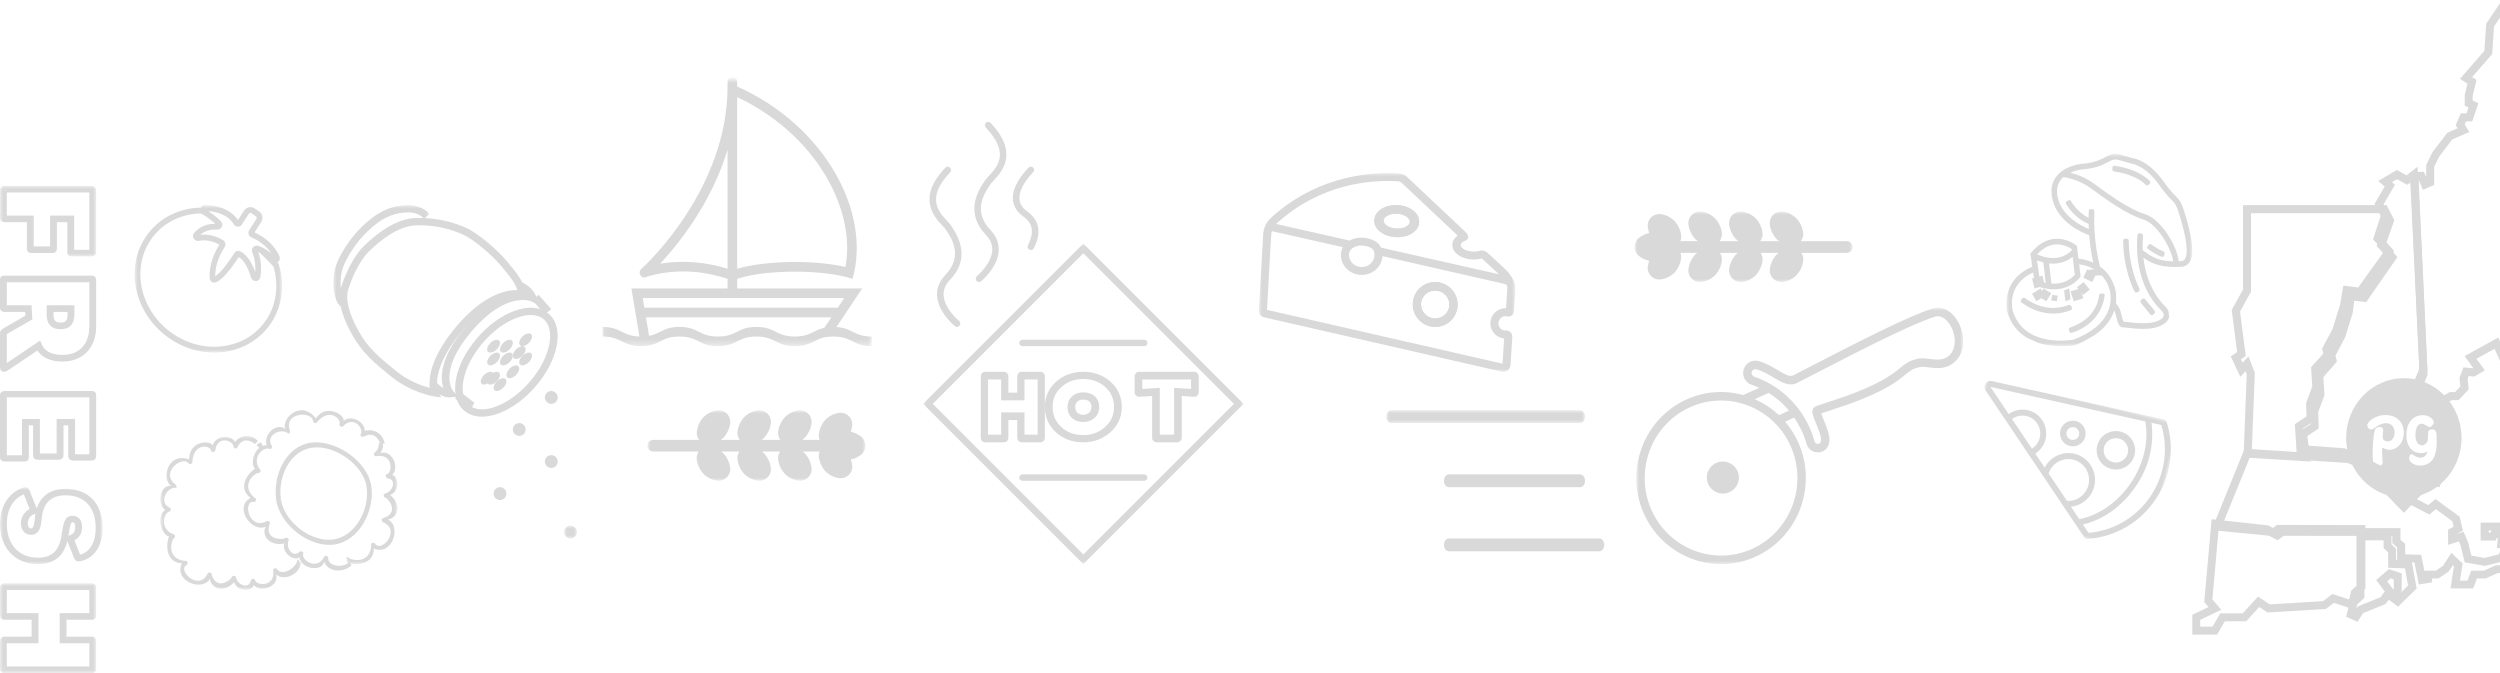 <?xml version="1.0" encoding="UTF-8"?>
<svg width="390px" height="105px" viewBox="0 0 390 105" version="1.1" xmlns="http://www.w3.org/2000/svg" xmlns:xlink="http://www.w3.org/1999/xlink">
    <title>Group 2</title>
    <defs>
        <polygon id="path-1" points="7.14397248e-16 0 29 0 29 30 7.14397248e-16 30"></polygon>
        <polygon id="path-3" points="0 0 50 0 50 50 0 50"></polygon>
        <polygon id="path-5" points="0 0 15 0 15 11 0 11"></polygon>
        <polygon id="path-7" points="0 0 16 0 16 12 0 12"></polygon>
        <polygon id="path-9" points="0 0 15 0 15 14 0 14"></polygon>
        <polygon id="path-11" points="0.112 -0.43 42.112 -0.43 42.112 41.57 0.112 41.57"></polygon>
        <polygon id="path-13" points="0 0 23 0 23 23 0 23"></polygon>
        <polygon id="path-15" points="0 0 31 0 31 2 0 2"></polygon>
        <polygon id="path-17" points="0 0 51 0 51 40 0 40"></polygon>
        <polygon id="path-19" points="0 0 40 0 40 31 0 31"></polygon>
        <polygon id="path-21" points="0 0 15 0 15 16 0 16"></polygon>
        <polygon id="path-23" points="0 0 2 0 2 2 0 2"></polygon>
        <polygon id="path-25" points="0 0 31 0 31 21 0 21"></polygon>
        <polygon id="path-27" points="0 0 22 0 22 24 0 24"></polygon>
        <polygon id="path-29" points="0 0 8 0 8 19 0 19"></polygon>
        <polygon id="path-31" points="0 0 34 0 34 11 0 11"></polygon>
        <polygon id="path-33" points="0 0 34 0 34 11 0 11"></polygon>
    </defs>
    <g id="Desktop" stroke="none" stroke-width="1" fill="none" fill-rule="evenodd" opacity="0.2">
        <g id="papa-menu" transform="translate(0, -63)">
            <g id="Group-2" transform="translate(-0, 53)">
                <g id="Group-26" transform="translate(313, 34)">
                    <polygon id="Fill-1" fill="#414042" points="14.945 18 13 18.044 13.055 19 15 18.956"></polygon>
                    <polygon id="Fill-2" fill="#414042" points="13.399 20 14 18.665 12.601 18 12 19.335"></polygon>
                    <polygon id="Fill-3" fill="#414042" points="11 20.811 11.948 22 13 21.189 12.052 20"></polygon>
                    <polygon id="Fill-4" fill="#414042" points="11.496 21 10 21.46 10.504 23 12 22.54"></polygon>
                    <polygon id="Fill-5" fill="#414042" points="9.798 21 9 21.297 9.202 23 10 22.703"></polygon>
                    <polygon id="Fill-6" fill="#414042" points="7.126 22 7 22.872 7.874 23 8 22.128"></polygon>
                    <polygon id="Fill-7" fill="#414042" points="5.775 21 5 22.25 6.225 23 7 21.75"></polygon>
                    <polygon id="Fill-8" fill="#414042" points="5.325 21 4 21.828 4.675 23 6 22.172"></polygon>
                    <polygon id="Fill-9" fill="#414042" points="5.627 19 4 19.453 4.373 21 6 20.548"></polygon>
                    <g id="Group-25">
                        <path d="M14.701,21.801 L15.127,21.796 C15.244,21.795 15.337,21.896 15.327,22.015 C15.252,22.925 14.672,26.4 10.24,27.918 C10.063,27.978 9.87,27.875 9.815,27.695 L9.748,27.471 C9.7,27.312 9.789,27.146 9.945,27.093 C13.861,25.761 14.389,22.857 14.459,22.025 C14.47,21.899 14.576,21.803 14.701,21.801" id="Fill-10" fill="#414042"></path>
                        <path d="M2.908,22.516 C6.073,24.79 8.831,23.94 9.679,23.583 C9.833,23.518 10.01,23.584 10.089,23.732 L10.197,23.932 C10.286,24.097 10.217,24.304 10.045,24.378 C9.604,24.566 8.725,24.868 7.569,24.91 C6.162,24.961 4.344,24.626 2.402,23.228 C2.239,23.11 2.207,22.876 2.329,22.715 L2.429,22.584 C2.543,22.433 2.755,22.406 2.908,22.516" id="Fill-12" fill="#414042"></path>
                        <path d="M16.528,2.386 L16.551,2.093 C16.562,1.951 16.687,1.846 16.827,1.863 C17.702,1.97 20.572,2.445 22.352,4.216 C22.481,4.344 22.469,4.559 22.333,4.682 L22.155,4.843 C22.031,4.955 21.847,4.944 21.728,4.826 C20.214,3.332 17.696,2.868 16.817,2.747 C16.64,2.723 16.514,2.565 16.528,2.386" id="Fill-14" fill="#414042"></path>
                        <path d="M24.675,15.552 L24.608,15.866 C24.575,16.022 24.416,16.114 24.266,16.064 C23.456,15.792 22.475,15.121 22.05,14.814 C21.933,14.729 21.91,14.563 21.997,14.448 L22.181,14.204 C22.282,14.07 22.469,14.039 22.605,14.137 C23.073,14.472 23.88,15.001 24.489,15.216 C24.627,15.264 24.706,15.408 24.675,15.552" id="Fill-16" fill="#414042"></path>
                        <path d="M19.089,13.544 C19.086,14.499 19.196,17.803 20.758,21.076 C20.83,21.228 20.772,21.409 20.624,21.485 L20.383,21.608 C20.237,21.683 20.055,21.622 19.983,21.473 C18.312,17.984 18.208,14.547 18.219,13.523 C18.221,13.359 18.358,13.23 18.522,13.239 L18.818,13.255 C18.971,13.263 19.09,13.389 19.089,13.544" id="Fill-18" fill="#414042"></path>
                        <path d="M22.901,25.08 L23.059,24.948 C23.201,24.831 23.221,24.62 23.105,24.477 L21.648,22.691 C21.532,22.548 21.324,22.527 21.182,22.644 L21.023,22.776 C20.882,22.893 20.861,23.104 20.978,23.247 L22.434,25.034 C22.551,25.176 22.759,25.197 22.901,25.08" id="Fill-20" fill="#414042"></path>
                        <g id="Group-24">
                            <mask id="mask-2" fill="white">
                                <use xlink:href="#path-1"></use>
                            </mask>
                            <g id="Clip-23"></g>
                            <path d="M0.967,24.423 C0.928,24.268 -0.008,20.413 4.167,18.506 L4.457,20.489 L4.673,20.587 C4.728,20.612 6.009,21.184 7.607,21.126 C9.158,21.069 10.451,20.457 11.449,19.304 L11.577,19.158 L11.347,17.234 C12.436,17.362 15.029,17.984 16.037,20.986 C16.049,21.019 16.674,22.738 15.797,24.692 C14.987,26.5 13.188,27.947 10.449,28.994 C9.8,29.105 2.685,30.194 0.967,24.423 L0.967,24.423 Z M17.084,23.293 C17.272,21.823 16.877,20.749 16.853,20.688 C16.354,19.201 15.501,18.221 14.593,17.575 C13.594,13.704 13.669,9.998 13.715,8.956 C13.722,8.794 13.601,8.658 13.441,8.645 L13.126,8.621 C12.982,8.61 12.856,8.719 12.849,8.865 C12.837,9.1 12.823,9.48 12.82,9.975 C11.281,9.228 10.349,7.856 10.04,7.339 C9.972,7.226 9.83,7.185 9.712,7.245 L9.425,7.393 C9.273,7.47 9.216,7.66 9.304,7.807 C9.701,8.47 10.861,10.146 12.829,10.935 C12.835,11.184 12.845,11.452 12.859,11.733 C11.665,11.24 8.49,9.656 7.961,6.583 C7.792,5.602 7.957,4.768 8.45,4.103 C8.579,3.929 8.726,3.772 8.884,3.631 C9.438,3.703 11.339,4.037 13.162,5.364 L13.461,5.582 C15.688,7.206 18.738,9.429 21.381,10.253 C23.758,10.995 25.917,15.289 26.012,16.766 C24.626,16.749 23.135,16.513 21.644,15.305 C21.532,15.214 21.405,15.123 21.269,15.031 C21.221,13.989 21.277,13.177 21.316,12.769 C21.332,12.607 21.221,12.462 21.024,12.432 L20.773,12.394 C20.617,12.369 20.472,12.481 20.455,12.639 C20.298,14.077 19.902,20.378 24.325,24.587 L24.325,24.587 C24.322,24.587 24.6,24.918 24.53,25.261 C24.459,25.606 24.047,25.865 23.713,26.02 C22.344,26.659 20.039,26.385 18.931,26.253 C18.641,26.219 18.429,26.194 18.279,26.188 C18.176,26.016 18.056,25.529 17.981,25.227 C17.845,24.675 17.716,24.153 17.473,23.836 C17.34,23.662 17.212,23.478 17.084,23.293 L17.084,23.293 Z M26.869,16.756 C26.735,14.741 24.306,10.248 21.638,9.416 C19.131,8.635 16.148,6.46 13.97,4.872 L13.67,4.654 C12.299,3.656 10.909,3.175 9.961,2.945 C10.815,2.552 11.613,2.453 11.626,2.452 C13.911,2.301 15.019,1.718 15.828,1.292 C16.508,0.933 16.85,0.753 17.576,0.966 L19.558,1.538 C19.575,1.54 21.669,1.764 23.895,4.932 C24.811,6.233 25.364,6.782 25.768,7.184 C26.376,7.789 26.559,7.971 27.262,10.419 C28.419,14.45 28.214,15.921 27.838,16.445 C27.7,16.639 27.507,16.733 27.233,16.743 C27.113,16.748 26.991,16.752 26.869,16.756 L26.869,16.756 Z M10.185,14.837 L10.206,15.018 C9.788,15.496 8.071,17.096 4.789,15.688 C5.697,14.693 6.699,14.164 7.772,14.125 C8.917,14.083 9.845,14.612 10.185,14.837 L10.185,14.837 Z M6.133,20.122 C5.747,20.042 5.436,19.943 5.244,19.873 L4.77,16.622 C5.115,16.754 5.446,16.858 5.763,16.935 L6.133,20.122 Z M10.667,18.87 C9.852,19.741 8.813,20.206 7.576,20.251 C7.385,20.258 7.201,20.251 7.022,20.24 L6.656,17.092 C6.934,17.12 7.199,17.129 7.45,17.121 C8.794,17.071 9.751,16.537 10.333,16.077 L10.667,18.87 Z M4.976,29.484 C6.497,29.963 8.038,30.03 9.129,29.99 C10.029,29.958 10.621,29.854 10.644,29.849 L10.718,29.828 C11.213,29.641 11.678,29.438 12.117,29.225 L13.743,28.289 C15.086,27.372 16.043,26.285 16.598,25.035 C16.688,24.831 16.76,24.632 16.825,24.435 C16.942,24.645 17.05,25.081 17.139,25.439 C17.348,26.287 17.546,27.087 18.207,27.063 C18.29,27.059 18.564,27.092 18.83,27.124 C19.552,27.209 20.626,27.337 21.71,27.298 C22.545,27.268 23.386,27.138 24.078,26.815 C24.832,26.463 25.271,25.997 25.383,25.428 C25.388,25.407 25.386,25.387 25.389,25.366 L25.268,24.494 C25.143,24.204 24.976,24.008 24.943,23.972 C24.142,23.21 23.514,22.367 23.017,21.495 L22.573,20.634 C21.86,19.104 21.515,17.534 21.361,16.185 C23.467,17.751 25.564,17.68 27.264,17.619 C27.804,17.599 28.246,17.371 28.541,16.959 C29.274,15.938 29.133,13.783 28.097,10.176 C27.363,7.621 27.117,7.295 26.376,6.56 C25.996,6.182 25.474,5.664 24.604,4.425 C22.29,1.132 20.054,0.717 19.674,0.67 L17.818,0.125 C16.756,-0.187 16.14,0.138 15.425,0.515 C14.644,0.926 13.671,1.439 11.548,1.579 C11.425,1.592 9.009,1.889 7.755,3.578 C7.113,4.443 6.895,5.504 7.106,6.733 C7.79,10.713 12.101,12.407 12.921,12.695 C13.02,13.965 13.209,15.437 13.554,16.974 C12.609,16.54 11.727,16.396 11.24,16.348 L11.003,14.359 L10.863,14.247 C10.808,14.204 9.513,13.185 7.741,13.249 C6.307,13.301 5.002,14.032 3.862,15.421 L3.739,15.572 L4.036,17.61 C-1.082,19.782 0.118,24.613 0.131,24.662 C0.714,26.618 1.849,27.873 3.164,28.672 L4.976,29.484 Z" id="Fill-22" fill="#414042" mask="url(#mask-2)"></path>
                        </g>
                    </g>
                </g>
                <g id="Group-20" transform="translate(144, 29)">
                    <path d="M5.292,32 C5.183,32 5.072,31.964 4.979,31.889 C4.871,31.802 2.342,29.741 2.183,27.155 C2.11,25.958 2.548,24.859 3.484,23.886 C6.428,20.828 4.266,17.828 3.453,16.699 C3.335,16.535 3.177,16.37 2.993,16.174 C1.781,14.888 -1.055,11.872 3.484,7.156 C3.684,6.948 4.009,6.948 4.208,7.156 C4.409,7.364 4.409,7.701 4.208,7.908 C0.385,11.881 2.476,14.103 3.725,15.43 C3.947,15.666 4.135,15.868 4.256,16.038 C6.6,19.291 6.578,22.176 4.208,24.639 C3.479,25.397 3.151,26.198 3.206,27.087 C3.335,29.199 5.583,31.029 5.606,31.047 C5.83,31.227 5.871,31.561 5.698,31.794 C5.597,31.929 5.445,32 5.292,32" id="Fill-1" fill="#414042"></path>
                    <path d="M8.728,25 C8.577,25 8.427,24.929 8.327,24.794 C8.156,24.562 8.196,24.227 8.417,24.047 C8.44,24.029 10.664,22.188 10.789,20.084 C10.842,19.196 10.518,18.396 9.798,17.639 C6.266,13.925 8.878,10.262 9.736,9.058 C9.878,8.859 10.069,8.65 10.294,8.408 C11.598,7 13.569,4.874 9.798,0.908 C9.6,0.701 9.6,0.364 9.798,0.156 C9.996,-0.052 10.316,-0.052 10.514,0.156 C14.992,4.864 12.308,7.76 11.019,9.151 C10.831,9.354 10.667,9.527 10.561,9.676 C9.176,11.618 7.933,14.172 10.514,16.886 C11.439,17.859 11.872,18.958 11.799,20.155 C11.643,22.741 9.143,24.802 9.037,24.889 C8.945,24.964 8.836,25 8.728,25" id="Fill-3" fill="#414042"></path>
                    <path d="M16.815,20 C16.74,20 16.664,19.984 16.592,19.951 C16.337,19.832 16.229,19.536 16.352,19.289 C17.655,16.685 16.683,15.517 15.559,14.717 C14.928,14.268 14.148,13.469 14.018,12.213 C13.865,10.728 14.678,9.029 16.435,7.162 C16.625,6.96 16.95,6.945 17.161,7.129 C17.371,7.312 17.387,7.625 17.196,7.828 C15.644,9.479 14.919,10.921 15.042,12.115 C15.134,13.009 15.706,13.59 16.17,13.92 C18.16,15.336 18.523,17.233 17.279,19.719 C17.19,19.897 17.007,20 16.815,20" id="Fill-5" fill="#414042"></path>
                    <g id="Group-9" transform="translate(0, 19)">
                        <mask id="mask-4" fill="white">
                            <use xlink:href="#path-3"></use>
                        </mask>
                        <g id="Clip-8"></g>
                        <path d="M1.505,25 L25,48.495 L48.495,25 L25,1.505 L1.505,25 Z M25,50 L-9.96107213e-05,25 L25,0 L50,25 L25,50 Z" id="Fill-7" fill="#414042" mask="url(#mask-4)"></path>
                    </g>
                    <path d="M15.819,48.807 L17.874,48.807 L17.874,40.193 L15.819,40.193 L15.819,43.448 L12.18,43.448 L12.18,40.193 L10.126,40.193 L10.126,48.807 L12.18,48.807 L12.18,45.335 L15.819,45.335 L15.819,48.807 Z M18.301,50 L15.392,50 C14.994,50 14.693,49.688 14.693,49.273 L14.693,46.528 L13.307,46.528 L13.307,49.273 C13.307,49.688 13.006,50 12.608,50 L9.699,50 C9.3,50 9,49.688 9,49.273 L9,39.727 C9,39.312 9.3,39 9.699,39 L12.608,39 C13.006,39 13.307,39.312 13.307,39.727 L13.307,42.254 L14.693,42.254 L14.693,39.727 C14.693,39.312 14.994,39 15.392,39 L18.301,39 C18.699,39 19,39.312 19,39.727 L19,49.273 C19,49.688 18.699,50 18.301,50 L18.301,50 Z" id="Fill-10" fill="#414042"></path>
                    <path d="M25,43.336 C24.598,43.336 24.294,43.438 24.072,43.647 C23.846,43.861 23.74,44.126 23.74,44.48 C23.74,44.883 23.849,45.182 24.076,45.392 C24.521,45.806 25.424,45.83 25.911,45.383 C26.147,45.167 26.261,44.872 26.261,44.48 C26.261,44.107 26.155,43.83 25.937,43.634 C25.715,43.434 25.409,43.336 25,43.336 M25,46.832 C24.276,46.832 23.677,46.615 23.219,46.188 C22.76,45.763 22.527,45.189 22.527,44.48 C22.527,43.829 22.756,43.283 23.208,42.855 C23.664,42.427 24.266,42.21 25,42.21 C25.729,42.21 26.329,42.417 26.782,42.825 C27.241,43.241 27.473,43.797 27.473,44.48 C27.473,45.18 27.235,45.753 26.763,46.185 C26.295,46.614 25.701,46.832 25,46.832 M25,40.127 C23.65,40.127 22.547,40.523 21.626,41.337 C20.674,42.172 20.212,43.205 20.212,44.493 C20.212,45.751 20.655,46.773 21.564,47.619 C22.472,48.463 23.596,48.874 25,48.874 C26.311,48.874 27.406,48.473 28.347,47.649 C29.316,46.796 29.788,45.768 29.788,44.507 C29.788,43.193 29.313,42.144 28.335,41.301 C27.415,40.511 26.324,40.127 25,40.127 M25,50 C23.282,50 21.838,49.468 20.706,48.415 C19.574,47.363 19,46.043 19,44.493 C19,42.901 19.603,41.564 20.792,40.519 C21.931,39.512 23.348,39 25,39 C26.62,39 28.019,39.496 29.16,40.474 C30.381,41.528 31,42.885 31,44.507 C31,46.072 30.388,47.404 29.179,48.467 C28.018,49.484 26.613,50 25,50" id="Fill-12" fill="#414042"></path>
                    <path d="M36.927,48.807 L39.16,48.807 L39.16,41.508 L41.807,41.673 L41.807,40.193 L34.193,40.193 L34.193,41.675 L36.927,41.509 L36.927,48.807 Z M39.613,50 L36.475,50 C36.052,50 35.734,49.688 35.734,49.273 L35.734,42.777 L33.734,42.898 L33.732,42.898 C33.299,42.898 33,42.598 33,42.2 L33,39.741 C33,39.319 33.306,39 33.712,39 L42.288,39 C42.694,39 43,39.319 43,39.741 L43,42.2 C43,42.599 42.7,42.899 42.303,42.899 L40.354,42.778 L40.354,49.273 C40.354,49.688 40.035,50 39.613,50 L39.613,50 Z" id="Fill-14" fill="#414042"></path>
                    <path d="M34.486,35 L15.514,35 C15.231,35 15,34.776 15,34.5 C15,34.224 15.231,34 15.514,34 L34.486,34 C34.77,34 35,34.224 35,34.5 C35,34.776 34.77,35 34.486,35" id="Fill-16" fill="#414042"></path>
                    <path d="M34.486,56 L15.514,56 C15.231,56 15,55.776 15,55.5 C15,55.224 15.231,55 15.514,55 L34.486,55 C34.77,55 35,55.224 35,55.5 C35,55.776 34.77,56 34.486,56" id="Fill-18" fill="#414042"></path>
                </g>
                <g id="Group-14" transform="translate(0, 39)">
                    <g id="Group-3">
                        <mask id="mask-6" fill="white">
                            <use xlink:href="#path-5"></use>
                        </mask>
                        <g id="Clip-2"></g>
                        <path d="M1.064,0.645 L0.532,0.712 L1.054,0.712 C1.06,0.689 1.064,0.667 1.064,0.645 L1.064,0.645 Z M7.811,4.639 L11.567,4.639 L11.567,9.972 L13.935,9.972 L13.936,1.027 L1.065,1.027 L1.065,4.637 L5.257,4.639 L5.257,9.438 L7.811,9.437 L7.811,4.639 Z M14.334,11 L14.3,11 L11.22,10.999 C11.08,10.997 10.864,11.004 10.686,10.834 C10.503,10.66 10.503,10.435 10.503,10.327 L10.503,5.666 L8.875,5.666 L8.875,9.792 C8.875,9.998 8.81,10.164 8.681,10.287 C8.49,10.469 8.268,10.465 8.135,10.465 L4.931,10.465 C4.771,10.466 4.555,10.469 4.377,10.298 C4.194,10.123 4.194,9.899 4.194,9.792 L4.194,5.666 L0.82,5.666 C0.107,5.666 0,5.232 0,4.974 L0,0.712 L0.532,0.712 L0,0.683 C-0.001,0.58 -0.002,0.363 0.179,0.187 C0.372,-0 0.621,-0 0.82,-0 L14.18,-0 C14.404,-0 15,-0 15,0.712 L15,10.327 C15,10.416 15,10.652 14.812,10.831 C14.647,10.987 14.45,11 14.334,11 L14.334,11 Z" id="Fill-1" fill="#414042" mask="url(#mask-6)"></path>
                    </g>
                    <path d="M8.34,19.658 L8.34,20 C8.34,21.106 8.741,21.323 9.432,21.323 C10.17,21.323 10.544,21.115 10.544,19.981 L10.544,19.658 L8.34,19.658 Z M9.432,22.36 C8.448,22.36 7.276,21.95 7.276,20 L7.276,18.621 L11.609,18.621 L11.609,19.981 C11.609,21.559 10.876,22.36 9.432,22.36 L9.432,22.36 Z M1.065,23.123 L1.065,27.63 C1.969,27.023 2.91,26.388 3.729,25.834 C4.586,25.256 5.311,24.767 5.721,24.494 L6.262,24.135 L6.512,24.725 C7.087,26.081 8.596,26.365 9.761,26.365 C12.375,26.365 13.936,24.696 13.936,21.901 L13.936,15.037 L1.064,15.037 L1.065,18.621 L4.92,18.621 L5.049,20.826 L4.77,20.987 C4.77,20.987 2.549,22.269 1.212,23.029 C1.142,23.071 1.095,23.101 1.065,23.123 L1.065,23.123 Z M0.636,29 C0.543,29 0.449,28.98 0.354,28.932 C0,28.754 0,28.369 0,28.204 L0,23.062 C0,22.574 0.289,22.364 0.666,22.14 C1.721,21.54 3.312,20.623 3.95,20.256 L3.915,19.658 L0.717,19.658 C0.449,19.658 0,19.565 0,18.94 L0,14.718 C-0.001,14.559 -0.003,14.349 0.173,14.175 C0.351,14 0.563,14 0.717,14 L14.283,14 C14.505,14 14.684,14.066 14.816,14.196 C15.005,14.384 15.002,14.615 15,14.702 L15,21.901 C15,25.243 12.943,27.402 9.761,27.402 C7.94,27.402 6.569,26.796 5.828,25.68 C5.428,25.949 4.912,26.298 4.336,26.687 C3.428,27.299 2.373,28.012 1.389,28.671 C1.172,28.821 0.913,29 0.636,29 L0.636,29 Z" id="Fill-4" fill="#414042"></path>
                    <path d="M1.065,32.682 L0.532,32.717 L1.059,32.717 C1.062,32.705 1.064,32.693 1.065,32.682 L1.065,32.682 Z M1.064,42.019 L3.432,42.021 L3.433,36.368 L6.223,36.368 L6.223,41.736 L8.838,41.737 L8.839,36.368 L11.711,36.368 L11.711,41.868 L13.935,41.87 L13.936,32.98 L1.064,32.98 L1.064,42.019 Z M3.698,43 L0.82,43 C0.276,43 0,42.765 0,42.303 L0,32.717 C0,32.241 0.276,32 0.82,32 L14.262,32 C14.414,31.999 14.629,31.997 14.811,32.162 C15,32.335 15,32.553 15,32.698 L15,42.132 C15,42.849 14.383,42.849 14.18,42.849 L11.467,42.849 C10.727,42.849 10.647,42.348 10.647,42.132 L10.647,37.347 L9.903,37.347 L9.903,42 C9.903,42.476 9.627,42.717 9.083,42.717 L5.959,42.717 C5.428,42.717 5.159,42.476 5.159,42 L5.159,37.347 L4.497,37.347 L4.497,42.303 C4.497,42.921 4.07,43 3.698,43 L3.698,43 Z" id="Fill-6" fill="#414042"></path>
                    <g id="Group-10" transform="translate(0, 47)">
                        <mask id="mask-8" fill="white">
                            <use xlink:href="#path-7"></use>
                        </mask>
                        <g id="Clip-9"></g>
                        <path d="M5.529,4.149 C5.442,4.197 5.359,4.22 5.308,4.233 C4.763,4.384 4.332,4.978 4.332,5.584 C4.332,5.972 4.422,6.434 4.851,6.434 C5.005,6.434 5.236,6.434 5.393,5.198 L5.458,4.704 C5.471,4.543 5.493,4.355 5.529,4.149 L5.529,4.149 Z M11.294,5.467 C11.156,5.467 10.99,5.582 10.77,6.968 C10.742,7.103 10.726,7.227 10.708,7.363 L10.673,7.611 C10.758,7.555 10.844,7.525 10.9,7.506 C11.403,7.303 11.73,7.012 11.73,6.22 C11.73,5.467 11.424,5.467 11.294,5.467 L11.294,5.467 Z M3.703,1.114 C2.008,1.854 1.069,3.49 1.069,5.738 C1.069,8.935 2.959,11.001 5.883,11.001 C8.097,11.001 9.211,9.958 9.609,7.513 L9.646,7.242 C9.668,7.077 9.689,6.928 9.717,6.796 C9.896,5.665 10.086,4.468 11.294,4.468 C11.647,4.468 12.799,4.595 12.799,6.22 C12.799,7.185 12.409,7.865 11.608,8.29 L12.494,10.53 C14.015,10.135 14.931,8.595 14.931,6.374 C14.931,3.127 13.199,1.265 10.179,1.265 C7.403,1.265 6.657,3.195 6.52,4.814 L6.454,5.327 C6.362,6.055 6.186,7.432 4.851,7.432 C4.118,7.432 3.263,6.949 3.263,5.584 C3.263,4.663 3.819,3.807 4.632,3.416 L3.703,1.114 Z M5.883,12 C2.364,12 -0,9.483 -0,5.738 C-0,3.021 1.272,0.97 3.49,0.111 C3.737,0.024 3.975,-0.059 4.235,0.057 C4.477,0.165 4.551,0.372 4.59,0.483 L5.733,3.318 C6.187,1.914 7.331,0.266 10.179,0.266 C13.824,0.266 16,2.55 16,6.374 C16,9.172 14.708,11.104 12.544,11.545 C12.151,11.61 11.792,11.598 11.583,11.108 L10.514,8.404 C9.904,10.823 8.383,12 5.883,12 L5.883,12 Z" id="Fill-8" fill="#414042" mask="url(#mask-8)"></path>
                    </g>
                    <g id="Group-13" transform="translate(0, 62)">
                        <mask id="mask-10" fill="white">
                            <use xlink:href="#path-9"></use>
                        </mask>
                        <g id="Clip-12"></g>
                        <path d="M1.065,12.966 L13.935,12.966 L13.935,9.353 L9.311,9.353 L9.311,4.648 L13.934,4.648 L13.935,1.034 L1.064,1.034 L1.065,4.648 L5.998,4.648 L5.998,9.353 L1.065,9.353 L1.065,12.966 Z M0.654,12.965 L0.718,13.483 L0.718,12.976 C0.696,12.97 0.675,12.967 0.654,12.965 L0.654,12.965 Z M14.282,14 L0.718,14 C0.563,14 0.352,14 0.173,13.825 C-0.003,13.652 -0,13.441 1.99840144e-13,13.328 L0.001,9.034 C0.001,8.412 0.45,8.319 0.718,8.319 L4.934,8.319 L4.934,5.681 L0.718,5.681 C0.45,5.681 0.001,5.588 0.001,4.965 L0.001,0.717 C-0,0.559 -0.003,0.348 0.173,0.175 C0.352,0 0.563,0 0.718,0 L14.282,0 C14.437,0 14.648,0 14.826,0.175 C15.003,0.348 15.001,0.559 15,0.672 L14.999,4.965 C14.999,5.588 14.55,5.681 14.282,5.681 L10.375,5.681 L10.375,8.319 L14.282,8.319 C14.55,8.319 14.999,8.412 14.999,9.034 L14.999,13.283 C15.001,13.441 15.003,13.652 14.826,13.825 C14.648,14 14.437,14 14.282,14 L14.282,14 Z" id="Fill-11" fill="#414042" mask="url(#mask-10)"></path>
                    </g>
                </g>
                <g id="Group-3" transform="translate(93.888, 22.43)">
                    <mask id="mask-12" fill="white">
                        <use xlink:href="#path-11"></use>
                    </mask>
                    <g id="Clip-2"></g>
                    <path d="M6.882,37.069 L7.364,39.963 C9.191,39.621 9.6,38.57 12.11,38.57 C15.111,38.57 15.111,40.069 18.111,40.069 C21.109,40.069 21.109,38.57 24.11,38.57 C27.11,38.57 27.11,40.069 30.109,40.069 C32.555,40.069 33.006,39.072 34.715,38.704 L35.805,37.069 L6.882,37.069 Z M36.805,35.569 L37.806,34.07 L21.109,34.07 L19.61,34.07 L6.382,34.07 L6.632,35.569 L36.805,35.569 Z M19.61,10.93 C18.392,14.954 16.494,18.778 14.146,22.306 C12.716,24.454 11.111,26.51 9.368,28.413 C9.278,28.512 9.185,28.612 9.093,28.712 C12.594,28.122 16.194,28.43 19.61,29.493 L19.61,10.93 Z M21.109,29.497 C25.538,28.19 33.115,28.095 38.005,29.211 C38.889,24.381 37.454,19.323 35.002,15.14 C31.813,9.701 26.801,5.386 21.109,2.718 L21.109,29.497 Z M42.107,41.57 C39.108,41.57 39.108,40.069 36.108,40.069 C33.109,40.069 33.109,41.57 30.109,41.57 C27.11,41.57 27.11,40.069 24.11,40.069 C21.109,40.069 21.109,41.57 18.111,41.57 C15.111,41.57 15.111,40.069 12.11,40.069 C9.111,40.069 9.111,41.57 6.112,41.57 C3.112,41.57 3.112,40.069 0.112,40.069 L0.112,38.57 C3.026,38.57 3.11,39.985 5.861,40.066 L4.612,32.569 L19.61,32.569 L19.61,31.07 C15.27,29.622 10.93,29.572 7.066,30.719 C6.939,30.806 6.79,30.85 6.642,30.85 C6.45,30.85 6.258,30.777 6.112,30.63 C5.819,30.337 5.819,29.862 6.112,29.57 C6.129,29.552 6.147,29.535 6.166,29.52 C7.083,28.684 19.61,16.966 19.61,1.07 L19.61,0.32 C19.61,-0.094 19.946,-0.43 20.36,-0.43 C20.774,-0.43 21.109,-0.094 21.109,0.32 L21.109,1.07 C34.609,7.069 42.108,20.569 39.108,31.07 C34.609,29.57 25.609,29.57 21.11,31.07 L21.11,32.569 L40.608,32.569 L36.599,38.584 C39.118,38.738 39.282,40.069 42.108,40.069 C42.114,40.683 42.114,40.992 42.107,41.57 L42.107,41.57 Z" id="Fill-1" fill="#414042" mask="url(#mask-12)"></path>
                </g>
                <g id="Group-3" transform="translate(21, 42)">
                    <mask id="mask-14" fill="white">
                        <use xlink:href="#path-13"></use>
                    </mask>
                    <g id="Clip-2"></g>
                    <path d="M2.405,5.592 C4.108,2.954 6.974,1.39 10.277,1.291 L10.378,1.342 C10.497,1.405 10.615,1.462 10.736,1.522 L10.878,1.6 C10.926,1.633 10.971,1.663 11.016,1.693 C11.045,1.713 11.079,1.735 11.112,1.757 C11.813,2.227 12.28,2.61 12.581,2.898 C12.201,2.899 11.862,2.944 11.547,3.011 C11.504,3.02 11.456,3.02 11.416,3.032 C11.389,3.04 11.362,3.05 11.335,3.059 C10.344,3.319 9.696,3.853 9.289,4.335 C9.149,4.503 9.083,4.72 9.115,4.936 C9.175,5.347 9.585,5.654 9.994,5.574 C11.437,5.29 12.663,5.845 13.232,6.171 C13.046,6.46 12.878,6.744 12.736,7.024 C11.719,8.979 11.664,10.66 11.697,11.361 C11.707,11.602 11.834,11.827 12.031,11.96 C12.244,12.102 12.512,12.124 12.745,12.019 C14.004,11.449 15.557,9.168 16.234,8.094 C17.006,8.535 17.677,9.685 18.171,11.309 C18.299,11.732 18.799,11.958 19.188,11.784 C19.415,11.68 19.574,11.476 19.615,11.222 C19.651,11.001 19.676,10.789 19.695,10.585 C19.697,10.575 19.699,10.571 19.698,10.565 C19.719,10.367 19.725,10.175 19.729,9.988 C19.727,9.916 19.724,9.854 19.722,9.782 C19.72,9.662 19.722,9.543 19.715,9.43 C19.71,9.313 19.697,9.201 19.684,9.089 C19.679,9.031 19.676,8.969 19.668,8.915 C19.65,8.762 19.624,8.619 19.599,8.477 C19.594,8.468 19.595,8.458 19.593,8.446 C19.511,7.994 19.394,7.612 19.282,7.314 C19.338,7.335 19.394,7.356 19.451,7.383 C20.25,8.097 21.005,8.853 21.671,9.615 C22.513,12.461 22.129,15.438 20.611,17.791 C17.61,22.44 11.081,23.487 6.058,20.124 C1.035,16.761 -0.607,10.243 2.405,5.592 M21.349,7.551 C20.811,7.104 20.303,6.774 19.825,6.563 C19.818,6.558 19.81,6.554 19.803,6.548 C19.789,6.545 19.778,6.537 19.765,6.534 C19.708,6.506 19.645,6.487 19.586,6.463 C19.472,6.425 19.365,6.391 19.26,6.364 C19.237,6.359 19.212,6.348 19.188,6.344 C18.916,6.286 18.633,6.385 18.456,6.609 C18.28,6.833 18.241,7.133 18.351,7.392 C18.374,7.44 18.395,7.497 18.417,7.555 C18.428,7.579 18.438,7.597 18.447,7.625 C18.453,7.639 18.462,7.667 18.469,7.688 C18.592,8.02 18.713,8.46 18.786,8.993 C18.843,9.417 18.864,9.898 18.823,10.431 C18.811,10.401 18.799,10.371 18.789,10.343 C18.743,10.225 18.699,10.103 18.649,9.982 C18.631,9.944 18.612,9.898 18.595,9.859 C18.546,9.745 18.497,9.631 18.442,9.518 C18.42,9.476 18.4,9.441 18.383,9.402 C18.328,9.289 18.269,9.174 18.207,9.062 C18.19,9.023 18.166,8.985 18.146,8.95 C18.085,8.839 18.021,8.731 17.951,8.624 C17.924,8.584 17.898,8.55 17.874,8.513 C17.805,8.412 17.734,8.315 17.661,8.223 C17.633,8.183 17.599,8.144 17.569,8.107 C17.497,8.021 17.426,7.941 17.349,7.862 C17.309,7.825 17.272,7.783 17.232,7.746 C17.16,7.676 17.087,7.616 17.009,7.553 C16.96,7.515 16.916,7.475 16.868,7.442 C16.849,7.429 16.833,7.413 16.814,7.401 C16.717,7.336 16.616,7.279 16.511,7.225 C16.164,7.053 15.75,7.172 15.546,7.497 C14.664,8.913 13.453,10.542 12.572,11.088 C12.57,10.239 12.75,8.49 14.038,6.559 C14.155,6.387 14.197,6.181 14.156,5.98 C14.115,5.779 14.003,5.605 13.835,5.493 C13.285,5.147 11.925,4.443 10.252,4.621 C10.764,4.166 11.591,3.752 12.883,3.818 C13.195,3.831 13.478,3.657 13.607,3.374 C13.734,3.095 13.684,2.767 13.477,2.542 C13.067,2.093 12.479,1.607 11.714,1.09 C11.673,1.062 11.635,1.031 11.59,1.001 C11.575,0.991 11.56,0.981 11.545,0.971 C11.523,0.956 11.505,0.944 11.486,0.931 C12.366,0.999 13.444,1.221 14.346,1.825 C14.816,2.139 15.199,2.537 15.486,3.001 C15.652,3.264 15.96,3.399 16.258,3.343 C16.459,3.305 16.629,3.19 16.742,3.015 L17.783,1.402 C17.893,1.231 18.073,1.168 18.155,1.222 L18.982,1.776 C19.064,1.831 19.078,2.025 18.971,2.198 L17.869,3.906 C17.614,4.301 17.788,4.851 18.213,5.027 C18.51,5.145 18.969,5.36 19.484,5.704 C20.247,6.216 20.872,6.835 21.349,7.551 M1.644,5.093 C-1.625,10.16 0.134,17.24 5.57,20.879 C11.007,24.519 18.086,23.356 21.356,18.29 C23.021,15.709 23.446,12.438 22.518,9.328 C22.483,9.218 22.43,9.117 22.355,9.035 C22.323,9.002 22.293,8.966 22.264,8.936 C22.314,8.909 22.362,8.876 22.409,8.836 C22.668,8.608 22.736,8.246 22.59,7.936 C22.017,6.732 21.137,5.73 19.971,4.949 C19.483,4.622 19.035,4.398 18.706,4.254 L19.713,2.694 C20.09,2.11 19.983,1.359 19.472,1.017 L18.645,0.463 C18.134,0.121 17.414,0.319 17.037,0.903 L16.122,2.323 C15.779,1.827 15.349,1.403 14.838,1.061 C13.56,0.206 12.02,0.012 10.955,4.79163404e-05 C10.675,-0.003 10.436,0.152 10.304,0.39 C10.294,0.389 10.284,0.387 10.274,0.386 C6.661,0.478 3.517,2.2 1.644,5.093" id="Fill-1" fill="#414042" mask="url(#mask-14)"></path>
                </g>
                <g id="Group-13" transform="translate(261.631, 77.657) scale(-1, 1) translate(-261.631, -77.657) translate(216.602, 57.815)">
                    <g id="Group-3" transform="translate(59.398, 16.185)">
                        <mask id="mask-16" fill="white">
                            <use xlink:href="#path-15"></use>
                        </mask>
                        <g id="Clip-2"></g>
                        <path d="M0.747,2 L30.253,2 C30.665,2 31,1.553 31,1 C31,0.447 30.665,0 30.253,0 L0.747,0 C0.334,0 0,0.447 0,1 C0,1.553 0.334,2 0.747,2" id="Fill-1" fill="#414042" mask="url(#mask-16)"></path>
                    </g>
                    <path d="M60.158,28.185 L80.638,28.185 C81.058,28.185 81.398,27.738 81.398,27.185 C81.398,26.632 81.058,26.185 80.638,26.185 L60.158,26.185 C59.738,26.185 59.398,26.632 59.398,27.185 C59.398,27.738 59.738,28.185 60.158,28.185" id="Fill-4" fill="#414042"></path>
                    <path d="M57.15,38.185 L80.646,38.185 C81.061,38.185 81.398,37.737 81.398,37.185 C81.398,36.632 81.061,36.185 80.646,36.185 L57.15,36.185 C56.735,36.185 56.398,36.632 56.398,37.185 C56.398,37.737 56.735,38.185 57.15,38.185" id="Fill-6" fill="#414042"></path>
                    <g id="Group-10" transform="translate(0.398, 0.185)">
                        <mask id="mask-18" fill="white">
                            <use xlink:href="#path-17"></use>
                        </mask>
                        <g id="Clip-9"></g>
                        <path d="M30.356,13.295 L32.527,14.277 C31.148,14.883 29.863,15.713 28.748,16.767 L27.182,16.058 C27.525,15.651 27.88,15.253 28.271,14.887 C28.92,14.281 29.619,13.754 30.356,13.295 M27.383,13.91 C25.367,15.795 23.917,18.203 23.187,20.871 C23.145,21.026 23.025,21.146 22.874,21.205 C22.775,21.244 22.662,21.255 22.55,21.233 L22.55,21.232 C22.083,21.138 22.181,20.442 22.193,20.364 C22.319,19.583 22.697,18.676 23.001,17.947 C23.422,16.939 23.676,16.331 23.459,15.832 C23.366,15.618 23.195,15.457 22.977,15.379 C21.992,15.025 20.981,14.693 20.089,14.4 C19.377,14.166 18.742,13.958 18.261,13.784 C12.815,11.822 11.047,10.383 9.877,9.43 C9.029,8.741 8.36,8.197 6.906,7.934 C6.415,7.847 5.863,7.916 5.278,7.99 C4.253,8.118 3.193,8.251 2.369,7.609 C1.033,6.568 1.099,4.519 1.855,3.033 C2.345,2.068 3.302,1.06 4.379,1.396 C8.118,2.56 16.239,6.749 22.765,10.115 L25.883,11.72 C27.141,12.365 28.333,11.646 29.596,10.888 C30.38,10.416 31.27,9.884 32.265,9.611 C32.583,9.525 32.905,9.704 32.998,10.019 C33.086,10.319 32.908,10.633 32.646,10.74 C30.681,11.416 28.915,12.477 27.383,13.91 M26.894,21.651 C29.57,15.559 36.628,12.813 42.628,15.531 C48.628,18.247 51.333,25.412 48.657,31.502 C47.319,34.548 44.886,36.757 42.037,37.865 C39.187,38.973 35.923,38.981 32.923,37.622 C26.923,34.906 24.218,27.741 26.894,21.651 M34.312,13.629 L31.818,12.5 C32.223,12.314 32.638,12.145 33.064,12 C34.011,11.679 34.545,10.636 34.253,9.639 C33.957,8.63 32.935,8.053 31.927,8.327 C30.752,8.645 29.784,9.229 28.928,9.743 C27.755,10.449 27.062,10.833 26.473,10.532 L23.359,8.929 C16.788,5.54 8.61,1.323 4.763,0.124 C4.148,-0.067 3.522,-0.034 2.93,0.196 C2.056,0.536 1.257,1.308 0.69,2.424 C-0.283,4.339 -0.423,7.109 1.571,8.664 C2.821,9.638 4.273,9.456 5.438,9.31 C5.923,9.249 6.381,9.191 6.678,9.245 C7.803,9.447 8.248,9.81 9.057,10.468 C10.296,11.476 12.168,12.999 17.823,15.037 C18.313,15.214 18.96,15.427 19.686,15.666 C20.453,15.918 21.309,16.2 22.162,16.498 C22.074,16.758 21.919,17.131 21.795,17.427 C21.463,18.222 21.05,19.211 20.9,20.15 C20.708,21.351 21.281,22.333 22.294,22.537 C23.249,22.732 24.196,22.156 24.45,21.227 C24.852,19.757 25.52,18.391 26.371,17.148 L27.784,17.786 C26.951,18.761 26.241,19.871 25.697,21.109 C22.727,27.869 25.729,35.822 32.389,38.837 C39.048,41.851 46.884,38.804 49.854,32.044 C52.824,25.284 49.822,17.331 43.162,14.316 C40.268,13.006 37.154,12.843 34.312,13.629" id="Fill-8" fill="#414042" mask="url(#mask-18)"></path>
                    </g>
                    <path d="M38.399,24.236 C37.046,23.96 35.726,24.832 35.449,26.184 C35.173,27.537 36.045,28.857 37.397,29.134 C38.75,29.41 40.07,28.538 40.347,27.186 C40.624,25.834 39.752,24.513 38.399,24.236" id="Fill-11" fill="#414042"></path>
                </g>
                <g id="Group-12" transform="translate(215.694, 52.469) scale(-1, 1) translate(-215.694, -52.469) translate(195.837, 36.837)">
                    <path d="M11.532,18.496 C10.313,18.574 9.381,19.61 9.453,20.805 C9.525,22.001 10.575,22.909 11.794,22.831 C13.013,22.752 13.946,21.716 13.873,20.521 C13.801,19.326 12.751,18.417 11.532,18.496 M11.874,24.155 C9.947,24.279 8.286,22.815 8.169,20.888 C8.053,18.962 9.526,17.294 11.452,17.17 C13.378,17.046 15.04,18.512 15.156,20.438 C15.272,22.365 13.8,24.031 11.874,24.155" id="Fill-1" fill="#414042"></path>
                    <path d="M17.584,6.5 C16.372,6.57 15.568,7.231 15.604,7.781 C15.646,8.4 16.644,8.888 17.74,8.825 C18.837,8.762 19.762,8.163 19.72,7.544 C19.684,6.994 18.797,6.43 17.584,6.5 M17.83,10.154 C15.87,10.267 14.261,9.261 14.167,7.864 C14.073,6.467 15.534,5.284 17.494,5.171 C19.454,5.059 21.064,6.065 21.158,7.462 C21.253,8.859 19.79,10.041 17.83,10.154" id="Fill-3" fill="#414042"></path>
                    <path d="M11.532,18.496 C10.313,18.574 9.381,19.61 9.453,20.805 C9.525,22.001 10.575,22.909 11.794,22.831 C13.013,22.752 13.946,21.716 13.873,20.521 C13.801,19.326 12.751,18.417 11.532,18.496 M11.874,24.155 C9.947,24.279 8.286,22.815 8.169,20.888 C8.053,18.962 9.526,17.294 11.452,17.17 C13.378,17.046 15.04,18.512 15.156,20.438 C15.272,22.365 13.8,24.031 11.874,24.155" id="Fill-5" fill="#414042"></path>
                    <g id="Group-9" transform="translate(-0.837, 0.163)">
                        <mask id="mask-20" fill="white">
                            <use xlink:href="#path-19"></use>
                        </mask>
                        <g id="Clip-8"></g>
                        <path d="M38.69,20.478 C38.712,20.893 38.728,21.192 38.736,21.336 C37.398,21.643 33.59,22.512 28.899,23.585 C18.137,26.044 3.556,29.378 1.997,29.736 L1.745,25.782 C3.01,25.691 3.969,24.582 3.888,23.299 C3.806,22.015 2.713,21.031 1.446,21.094 L1.245,17.929 C1.217,17.488 1.33,17.428 1.659,17.297 L20.722,12.952 C20.722,12.962 20.723,12.971 20.724,12.981 C20.832,14.69 22.375,15.992 24.162,15.883 C25.948,15.774 27.305,14.295 27.204,12.585 C27.168,11.963 26.904,11.564 26.9,11.558 L37.032,9.27 L37.976,9.066 C38.023,9.221 38.062,9.394 38.072,9.554 C38.228,12.009 38.563,18.163 38.69,20.478 M4.752,13.748 C4.961,13.558 5.113,13.422 5.164,13.372 C5.195,13.343 5.309,13.337 5.334,13.344 C5.779,13.459 6.275,13.504 6.766,13.474 C7.34,13.439 7.896,13.305 8.375,13.084 C9.337,12.639 9.882,11.903 9.831,11.115 C9.801,10.632 9.542,10.191 9.106,9.849 C9.066,9.818 8.994,9.747 9.084,9.661 C11.142,7.719 17.645,1.601 17.803,1.45 C17.9,1.358 18.091,1.294 18.311,1.281 C22.415,1.03 30.337,1.557 37.283,7.902 C37.295,7.913 37.307,7.925 37.319,7.937 L36.752,8.067 L25.85,10.528 C25.258,10.192 24.526,10.026 23.795,10.071 C23.637,10.08 23.478,10.099 23.322,10.128 C22.496,10.281 21.394,10.604 20.934,11.638 L2.547,15.788 C3.215,15.143 4.311,14.15 4.752,13.748 M22.025,12.312 C22.121,11.936 22.373,11.559 23.556,11.34 C23.66,11.321 23.767,11.309 23.874,11.302 C24.425,11.268 24.968,11.409 25.366,11.689 L25.366,11.689 C25.615,11.863 25.917,12.174 25.949,12.662 C26.014,13.693 25.177,14.585 24.085,14.652 C22.99,14.719 22.048,13.935 21.982,12.904 C21.959,12.556 21.984,12.5 22.025,12.312 M38.941,8.076 C38.883,7.953 38.622,7.439 38.141,7.001 C34.699,3.857 30.636,1.735 26.066,0.697 C23.479,0.108 20.844,-0.109 18.233,0.05 C17.705,0.083 17.24,0.266 16.924,0.568 C16.781,0.705 9.255,7.792 7.77,9.188 C7.568,9.379 7.434,9.576 7.375,9.774 C7.279,10.09 7.456,10.423 7.773,10.531 C8.244,10.691 8.505,10.983 8.52,11.224 C8.537,11.482 8.302,11.755 7.838,11.969 C7.502,12.124 7.104,12.219 6.687,12.245 C6.329,12.267 5.972,12.235 5.657,12.153 C5.648,12.151 5.366,12.063 5.147,12.077 C4.846,12.095 4.557,12.233 4.29,12.485 C4.24,12.532 4.096,12.662 3.895,12.844 C2.365,14.233 1.29,15.23 1.021,15.578 C0.69,16.005 0.505,16.342 0.441,16.463 C0.312,16.657 -0.057,17.314 0.008,18.332 L0.209,21.503 C0.25,22.144 0.704,22.405 1.137,22.378 C1.224,22.373 1.295,22.358 1.343,22.348 L1.367,22.344 C1.406,22.334 1.45,22.329 1.497,22.326 C2.083,22.291 2.591,22.761 2.63,23.375 C2.669,23.989 2.224,24.517 1.639,24.553 C1.598,24.555 1.556,24.555 1.52,24.553 C1.479,24.55 1.438,24.549 1.396,24.552 C0.91,24.582 0.43,24.964 0.467,25.552 L0.748,29.963 C0.788,30.591 1.298,31.037 1.934,30.998 C2.009,30.993 2.086,30.981 2.162,30.964 C2.626,30.855 18.609,27.204 29.185,24.786 C34.004,23.685 37.893,22.796 39.119,22.515 C39.547,22.422 40.047,22.145 39.997,21.354 C39.994,21.319 39.976,20.972 39.945,20.413 C39.82,18.095 39.485,11.938 39.328,9.477 C39.288,8.823 39,8.2 38.941,8.076" id="Fill-7" fill="#414042" mask="url(#mask-20)"></path>
                    </g>
                    <path d="M17.584,6.5 C18.797,6.43 19.683,6.994 19.72,7.544 C19.762,8.163 18.837,8.762 17.74,8.825 C16.644,8.888 15.647,8.4 15.605,7.781 C15.568,7.231 16.372,6.57 17.584,6.5 M17.83,10.154 C19.79,10.041 21.253,8.859 21.158,7.462 C21.064,6.065 19.454,5.059 17.494,5.171 C15.534,5.284 14.073,6.467 14.167,7.864 C14.261,9.261 15.871,10.267 17.83,10.154" id="Fill-10" fill="#414042"></path>
                </g>
                <g id="Group-47" transform="translate(71.244, 68.202) scale(-1, 1) translate(-71.244, -68.202) translate(52.233, 42.43)">
                    <g id="Group-3" transform="translate(23.256, -0.43)">
                        <mask id="mask-22" fill="white">
                            <use xlink:href="#path-21"></use>
                        </mask>
                        <g id="Clip-2"></g>
                        <path d="M13.623,16 L13.12,14.984 L13.371,15.492 L13.094,14.998 C13.097,14.996 13.411,14.785 13.617,14.008 C13.888,12.984 14.183,10.948 13.113,8.824 C11.875,6.37 10.269,4.415 8.201,2.845 C6.007,1.181 4.078,1.147 3.352,1.135 C2.573,1.104 1.503,1.37 0.843,2.117 L0,1.362 C0.913,0.331 2.322,0.015 3.371,0 C4.669,0.023 6.651,0.249 8.881,1.94 C11.089,3.614 12.802,5.699 14.119,8.311 C15.36,10.772 15.021,13.12 14.709,14.3 C14.372,15.57 13.745,15.939 13.623,16" id="Fill-1" fill="#414042" mask="url(#mask-22)"></path>
                    </g>
                    <path d="M9.67,12.824 C11.308,12.824 14.858,13.511 19.057,18.492 C23.098,23.285 23.397,26.551 23.207,28.087 C24.368,27.779 26.504,27.044 28.439,25.472 C31.001,23.392 32.805,21.926 34.294,19.255 C35.882,16.407 36.419,14.164 35.894,12.59 C35.405,11.126 34.34,8.427 32.703,6.803 C31.189,5.302 28.209,2.773 25.261,2.714 C22.015,2.642 19.666,3.463 18.183,4.083 C16.657,4.719 13.648,7.162 12.11,9.014 L11.938,9.221 C10.8,10.589 9.861,11.72 9.55,12.825 C9.589,12.824 9.629,12.824 9.67,12.824 L9.67,12.824 Z M21.434,29.57 L21.9,28.606 C21.937,28.521 23.255,25.263 18.16,19.217 C13.01,13.11 9.048,14.015 9.009,14.022 L8.256,14.211 L8.279,13.451 C8.342,11.742 9.531,10.312 11.036,8.5 L11.208,8.294 C12.732,6.458 15.844,3.818 17.727,3.033 C19.309,2.374 21.805,1.501 25.285,1.574 C28.476,1.638 31.53,4.018 33.53,6.002 C35.336,7.793 36.479,10.676 37,12.236 C37.638,14.148 37.087,16.622 35.314,19.801 C33.719,22.663 31.745,24.267 29.246,26.297 C26.105,28.849 22.661,29.387 22.516,29.409 L21.434,29.57 Z" id="Fill-4" fill="#414042"></path>
                    <path d="M20.149,29.57 C20.069,29.57 19.99,29.566 19.909,29.557 L18.778,29.434 L19.54,28.613 C19.563,28.588 22.083,25.596 16.692,19.261 C11.274,12.893 7.434,14.562 7.396,14.581 L6.256,15.108 L6.574,13.925 C6.59,13.864 7.008,12.408 8.924,11.57 L9.404,12.605 C8.979,12.791 8.655,13.012 8.411,13.229 C10.248,13.119 13.567,13.806 17.593,18.539 C21.682,23.343 21.611,26.514 21.081,28.124 C21.639,27.791 22.14,27.279 22.338,27.037 L23.256,27.74 C23.097,27.936 21.72,29.57 20.149,29.57" id="Fill-6" fill="#414042"></path>
                    <path d="M7.451,16.708 C6.674,16.708 6.011,16.913 5.502,17.319 C4.56,18.074 4.223,19.468 4.553,21.245 C4.906,23.139 5.966,25.199 7.54,27.046 C9.114,28.891 11,30.29 12.852,30.982 C14.588,31.633 16.065,31.575 17.008,30.82 C17.951,30.065 18.288,28.671 17.957,26.894 C17.606,25 16.545,22.941 14.971,21.094 C13.398,19.248 11.511,17.85 9.659,17.157 C8.859,16.857 8.113,16.708 7.451,16.708 M15.065,32.57 C14.255,32.57 13.367,32.395 12.429,32.045 C10.392,31.282 8.334,29.764 6.634,27.77 C4.935,25.775 3.785,23.53 3.398,21.448 C2.989,19.247 3.47,17.47 4.755,16.442 C6.038,15.415 7.929,15.289 10.082,16.094 C12.12,16.857 14.177,18.375 15.877,20.369 C17.577,22.364 18.726,24.609 19.114,26.692 C19.523,28.892 19.041,30.669 17.756,31.698 C17.032,32.278 16.114,32.57 15.065,32.57" id="Fill-8" fill="#414042"></path>
                    <polygon id="Fill-10" fill="#414042" points="16.886 31.57 16.256 30.405 18.625 28.57 19.256 29.735"></polygon>
                    <polygon id="Fill-12" fill="#414042" points="5.283 16.57 4.256 15.808 6.229 13.57 7.256 14.332"></polygon>
                    <path d="M12.432,25.664 C12.744,25.43 13.367,25.645 13.822,26.146 C14.277,26.646 14.392,27.24 14.08,27.475 C13.768,27.709 13.145,27.494 12.69,26.994 C12.234,26.494 12.119,25.898 12.432,25.664" id="Fill-14" fill="#414042"></path>
                    <path d="M12.432,22.664 C12.744,22.43 13.367,22.645 13.822,23.146 C14.277,23.646 14.392,24.24 14.08,24.475 C13.768,24.709 13.145,24.494 12.69,23.994 C12.234,23.494 12.119,22.898 12.432,22.664" id="Fill-16" fill="#414042"></path>
                    <path d="M10.432,22.664 C10.744,22.43 11.367,22.645 11.822,23.146 C12.277,23.646 12.392,24.24 12.08,24.475 C11.768,24.709 11.145,24.494 10.69,23.994 C10.234,23.494 10.119,22.898 10.432,22.664" id="Fill-18" fill="#414042"></path>
                    <path d="M8.432,21.664 C8.744,21.43 9.367,21.645 9.822,22.146 C10.277,22.646 10.392,23.24 10.08,23.475 C9.768,23.709 9.145,23.494 8.69,22.994 C8.234,22.494 8.119,21.898 8.432,21.664" id="Fill-20" fill="#414042"></path>
                    <path d="M12.432,20.664 C12.744,20.43 13.367,20.645 13.822,21.146 C14.277,21.646 14.392,22.24 14.08,22.475 C13.768,22.709 13.145,22.494 12.69,21.994 C12.234,21.494 12.119,20.898 12.432,20.664" id="Fill-22" fill="#414042"></path>
                    <path d="M10.432,20.664 C10.744,20.43 11.367,20.645 11.822,21.146 C12.277,21.646 12.392,22.24 12.08,22.475 C11.768,22.709 11.145,22.494 10.69,21.994 C10.234,21.494 10.119,20.898 10.432,20.664" id="Fill-24" fill="#414042"></path>
                    <path d="M9.432,24.664 C9.744,24.43 10.367,24.645 10.822,25.146 C11.277,25.646 11.392,26.24 11.08,26.475 C10.768,26.709 10.145,26.494 9.69,25.994 C9.234,25.494 9.119,24.898 9.432,24.664" id="Fill-26" fill="#414042"></path>
                    <path d="M13.432,25.664 C13.744,25.43 14.367,25.645 14.822,26.146 C15.277,26.646 15.392,27.24 15.08,27.475 C14.768,27.709 14.145,27.494 13.69,26.994 C13.234,26.494 13.119,25.898 13.432,25.664" id="Fill-28" fill="#414042"></path>
                    <path d="M7.432,22.664 C7.744,22.43 8.367,22.645 8.822,23.146 C9.277,23.646 9.392,24.24 9.08,24.475 C8.768,24.709 8.145,24.494 7.69,23.994 C7.234,23.494 7.119,22.898 7.432,22.664" id="Fill-30" fill="#414042"></path>
                    <path d="M11.432,26.664 C11.744,26.43 12.367,26.645 12.822,27.146 C13.277,27.646 13.392,28.24 13.08,28.475 C12.768,28.709 12.145,28.494 11.69,27.994 C11.234,27.494 11.119,26.898 11.432,26.664" id="Fill-32" fill="#414042"></path>
                    <path d="M7.432,19.664 C7.744,19.43 8.367,19.645 8.822,20.146 C9.277,20.646 9.392,21.24 9.08,21.475 C8.768,21.709 8.145,21.494 7.69,20.994 C7.234,20.494 7.119,19.898 7.432,19.664" id="Fill-34" fill="#414042"></path>
                    <path d="M5.256,29.57 C5.256,30.122 4.808,30.57 4.255,30.57 C3.703,30.57 3.256,30.122 3.256,29.57 C3.256,29.018 3.703,28.57 4.255,28.57 C4.808,28.57 5.256,29.018 5.256,29.57" id="Fill-36" fill="#414042"></path>
                    <path d="M10.256,34.57 C10.256,35.122 9.808,35.57 9.255,35.57 C8.703,35.57 8.256,35.122 8.256,34.57 C8.256,34.018 8.703,33.57 9.255,33.57 C9.808,33.57 10.256,34.018 10.256,34.57" id="Fill-38" fill="#414042"></path>
                    <path d="M5.256,39.57 C5.256,40.122 4.808,40.57 4.255,40.57 C3.703,40.57 3.256,40.122 3.256,39.57 C3.256,39.018 3.703,38.57 4.255,38.57 C4.808,38.57 5.256,39.018 5.256,39.57" id="Fill-40" fill="#414042"></path>
                    <path d="M13.256,44.57 C13.256,45.122 12.808,45.57 12.255,45.57 C11.703,45.57 11.256,45.122 11.256,44.57 C11.256,44.018 11.703,43.57 12.255,43.57 C12.808,43.57 13.256,44.018 13.256,44.57" id="Fill-42" fill="#414042"></path>
                    <g id="Group-46" transform="translate(0.256, 49.57)">
                        <mask id="mask-24" fill="white">
                            <use xlink:href="#path-23"></use>
                        </mask>
                        <g id="Clip-45"></g>
                        <path d="M2,1 C2,1.552 1.553,2 1,2 C0.447,2 0,1.552 0,1 C0,0.448 0.447,0 1,0 C1.553,0 2,0.448 2,1" id="Fill-44" fill="#414042" mask="url(#mask-24)"></path>
                    </g>
                </g>
                <g id="Group-12" transform="translate(341.814, 0)" fill="#414042">
                    <path d="M2.044,103.907 L2.713,104.698 L0.186,105.904 L0.186,109 L4.057,109 L5.253,106.921 L8.586,106.921 L10.634,104.686 L11.908,105.547 L21.013,105.003 L22.272,104.046 L25.508,105.113 L26.089,102.789 L27.186,101.826 L27.186,91.914 L13.404,91.888 L12.766,92.365 L12.042,91.965 L3.2,91 L2.044,103.907 Z M1.414,106.694 L4.695,105.128 L3.315,103.496 L4.31,92.366 L11.564,93.117 L12.864,93.836 L13.806,93.133 L25.958,93.156 L25.958,101.257 L24.993,102.105 L24.64,103.517 L22.046,102.662 L20.572,103.784 L12.246,104.28 L10.446,103.064 L8.051,105.676 L4.549,105.676 L3.352,107.755 L1.414,107.755 L1.414,106.694 Z" id="Fill-1"></path>
                    <path d="M30.58,100.68 L31.531,101.948 L31.62,101.814 L31.62,100.394 L31.111,100.225 L30.58,100.68 Z M25.929,104.266 L25.75,105.007 L26.01,104.599 L29.566,103.157 L30.204,102.265 L28.868,100.482 L30.848,98.785 L32.85,99.453 L32.85,102.219 L32.65,102.519 L33.85,101.341 L33.362,98.665 L30.76,98.573 L30.726,96.157 L30.022,95.484 L30.022,94.289 L27.029,94.289 L27.029,103.268 L25.929,104.266 Z M25.96,107 L24.186,106.228 L24.832,103.557 L25.799,102.679 L25.799,93 L31.252,93 L31.252,94.916 L31.948,95.582 L31.973,97.326 L34.385,97.411 L35.186,101.795 L32.288,104.641 L30.825,103.546 L30.339,104.224 L26.818,105.653 L25.96,107 Z" id="Fill-2"></path>
                    <path d="M46.432,93.102 L46.688,93.102 L46.863,92.739 L46.432,92.739 L46.432,93.102 Z M49.075,94.431 L49.256,94.456 L49.115,94.013 L49.075,94.431 Z M41.939,100.575 L43.115,100.575 L43.705,99.024 L45.656,99.024 L47.54,98.179 L49.331,98.179 L49.054,97.871 L49.831,96.261 L49.652,95.698 L48.993,97.487 L45.822,98.281 L42.686,97.733 L42.001,94.979 L41.783,94.465 L40.087,95.003 L40.087,92.621 L40.953,92.16 L40.754,91.31 L38.174,89.422 L37.171,90.276 L30.828,86.938 L26.126,82.934 L24.385,82.213 L9.192,81.271 L4.974,91.646 L12.647,92.445 L13.395,92.835 L14.055,92.37 L32.66,92.394 L32.66,94.2 L33.377,94.827 L33.403,96.473 L35.892,96.553 L36.386,99.024 L38.177,99.024 L39.318,98.25 L40.596,96.234 L42.351,97.892 L41.939,100.575 Z M48.814,102 L48.814,99.394 L47.823,99.394 L45.939,100.239 L44.594,100.239 L44.004,101.79 L40.47,101.79 L41.001,98.325 L40.847,98.18 L40.159,99.169 L38.581,100.239 L37.6,100.239 L37.6,100.838 L35.523,101.172 L34.836,97.736 L32.152,97.649 L32.116,95.371 L31.391,94.736 L31.391,93.608 L14.471,93.585 L13.497,94.273 L12.152,93.57 L3.186,92.692 L8.346,80 L24.788,81.055 L26.894,81.961 L31.617,85.985 L36.995,88.799 L38.113,87.848 L41.891,90.613 L42.399,92.78 L41.427,93.298 L42.513,92.954 L43.207,94.613 L43.727,96.68 L45.773,97.037 L48.02,96.474 L48.357,95.561 L47.702,95.471 L47.842,94 L47.7,93.902 L47.499,94.318 L45.163,94.318 L45.163,91.524 L48.217,91.524 L49.986,92.583 L51.186,96.349 L50.548,97.671 L51.143,98.335 L51.143,99.893 L48.814,102 Z" id="Fill-3"></path>
                    <path d="M9.475,80.187 L17.209,80.656 L16.793,77.409 L18.64,76.168 L18.576,74.064 L19.535,71.433 L19.354,68.396 L21.376,66.062 L21.188,65.303 L22.855,62.175 L23.991,58.54 L24.361,55.502 L26.709,55.8 L30.59,50.197 L28.944,48.373 L30.342,44.441 L29.733,43.256 L9.349,43.256 L9.349,55.491 L7.628,58.599 L8.523,65.54 L7.776,66.039 L8.027,66.575 L8.948,65.587 L9.935,68.157 L9.475,80.187 Z M18.644,82 L8.176,81.366 L8.674,68.368 L8.498,67.908 L7.678,68.787 L6.186,65.592 L7.181,64.928 L6.334,58.35 L8.097,55.166 L8.097,42 L30.496,42 L31.704,44.35 L30.375,48.087 L32.186,50.095 L27.304,57.14 L25.451,56.905 L25.203,58.863 L24.004,62.661 L22.519,65.468 L22.749,66.394 L20.634,68.832 L20.801,71.619 L19.835,74.269 L19.913,76.824 L18.133,78.02 L18.644,82 Z" id="Fill-4"></path>
                    <path d="M31.701,83.737 L37.897,84.625 L39.935,78.632 L39.888,75.343 L34.624,69.854 L35.604,67.538 L34.201,38.466 L33.726,38.838 L32.112,37.948 L31.32,38.415 L31.803,38.82 L30.032,41.854 L30.921,43.565 L29.792,47.041 L31.681,49.16 L26.642,56.169 L24.772,55.933 L24.458,57.8 L23.176,61.903 L21.76,64.527 L22.015,65.477 L19.994,67.721 L20.161,70.468 L19.196,73.085 L19.275,75.609 L17.477,76.806 L17.641,79.475 L23.977,79.941 L25.882,80.758 L31.701,83.737 Z M38.748,86 L31.222,84.886 L25.348,81.878 L23.58,81.121 L16.462,80.639 L16.186,76.171 L18.006,74.961 L17.941,72.883 L18.898,70.285 L18.716,67.279 L20.634,65.149 L20.426,64.372 L22.047,61.371 L23.245,57.516 L23.738,54.554 L26.059,54.845 L30.087,49.243 L28.385,47.334 L29.573,43.674 L28.609,41.819 L30.198,39.097 L29.175,38.238 L32.091,36.518 L33.605,37.353 L35.332,36 L36.866,67.76 L36.092,69.587 L41.13,74.841 L41.186,78.827 L38.748,86 Z" id="Fill-5"></path>
                    <path d="M55.256,0 L46.034,13.701 L45.748,17.929 L41.941,22.305 L43.105,23.044 L42.692,24.767 L42.675,26.491 L43.276,26.771 L42.968,27.679 L42.087,27.679 L41.264,29.534 L41.569,30.015 L39.961,30.721 L37.671,33.716 L36.675,35.71 L36.675,37.634 L36.313,36.791 L34.186,36.876 L35.636,68.242 L34.657,70.6 L37.901,74 L40.689,72.419 L41.717,72.419 L43.313,70.72 L43.125,69.118 L43.301,68.659 L44.189,68.749 L45.819,67.759 L44.511,65.967 L47.336,64.411 L48.216,66.356 L50.188,66.24 L50.261,63.936 L50.598,62.842 L53.494,64.252 L54.602,62.091 L54.496,60.48 L54.742,60.272 L56.061,62.425 L59.767,59.418 L58.768,58.477 L60.467,54.917 L60.128,53.916 L61.746,54.351 L65.482,56.581 L65.799,51.88 L66.578,55.952 L69.176,53.912 L69.796,52.97 L70.25,54.583 L71.921,53.153 L73.207,53.081 L73.836,50.598 L73.885,50.567 L73.885,51.379 L77.32,50.397 L77.455,49.345 L78.806,49.699 L80.213,48.898 L81.347,49.33 L82.919,46.714 L84.186,46.429 L84.186,43.903 L81.698,43.843 L81.666,43.57 L83.342,43.57 L82.878,39.639 L80.368,38.048 L79.277,39.105 L78.103,37.374 L78.653,36.15 L77.746,34.139 L78.591,34.179 L78.591,31.516 L73.803,29.507 L74.503,28.086 L72.978,6.04 L68.5,1.183 L65.13,1.031 L64.874,2.194 L61.874,2.761 L59.598,4.121 L58.226,3.406 L58.226,0 L55.256,0 Z M37.918,38.848 L37.918,36.008 L38.691,34.44 L40.748,31.749 L43.408,30.583 L42.675,29.427 L42.891,28.94 L43.856,28.94 L44.817,26.102 L43.918,25.683 L43.918,24.992 L44.526,22.458 L43.843,22.025 L46.96,18.443 L47.251,14.128 L55.913,1.261 L56.982,1.261 L56.982,4.176 L59.649,5.566 L62.214,3.979 L65.909,3.281 L66.117,2.338 L67.938,2.421 L71.768,6.575 L73.24,27.831 L72.094,30.155 L77.348,32.358 L77.348,32.857 L75.768,32.78 L77.286,36.151 L76.679,37.502 L79.081,41.039 L80.529,39.637 L81.713,40.388 L81.941,42.308 L80.272,42.308 L80.587,45.078 L82.943,45.135 L82.943,45.417 L82.132,45.6 L80.821,47.782 L80.11,47.512 L78.633,48.351 L76.405,47.767 L76.194,49.408 L75.129,49.713 L75.129,48.3 L72.756,49.793 L72.229,51.872 L71.437,51.916 L70.918,52.362 L70.219,49.877 L68.325,52.984 L67.437,53.683 L66.891,50.618 L64.638,50.618 L64.378,54.459 L62.303,53.221 L58.195,52.091 L59.125,54.835 L57.247,58.766 L57.864,59.346 L56.378,60.552 L55.043,58.375 L53.213,59.922 L53.337,61.824 L52.946,62.586 L49.84,61.072 L49.049,63.641 L48.983,65.025 L47.912,62.66 L42.66,65.552 L44.004,67.392 L43.904,67.453 L42.484,67.309 L41.853,68.957 L42.009,70.28 L41.184,71.158 L40.365,71.158 L38.129,72.426 L36.122,70.322 L36.891,68.467 L35.487,38.086 L35.511,38.086 L36.165,39.611 L37.918,38.848 Z" id="Fill-6"></path>
                    <g id="Group-11" transform="translate(24.186, 69)">
                        <path d="M12.717,13.364 C11.915,13.77 10.839,13.74 10.139,13.125 C9.972,12.973 9.841,12.742 9.823,12.516 C9.818,12.467 9.827,12.417 9.836,12.369 C9.856,12.269 9.87,12.163 9.903,12.071 C9.971,11.882 10.189,11.808 10.362,11.9 C10.545,11.997 10.704,12.148 10.903,12.236 C11.373,12.449 11.902,12.475 12.321,12.138 C12.487,11.999 12.653,11.647 12.695,11.419 L12.543,11.496 C11.881,11.838 10.951,11.705 10.347,11.254 C9.349,10.396 9.267,9.061 9.516,7.792 C9.726,6.872 10.409,6.006 11.357,5.839 C12.146,5.645 13.243,5.848 13.624,6.667 C13.683,6.793 13.689,6.94 13.634,7.067 C13.591,7.163 13.527,7.251 13.472,7.331 C13.34,7.494 13.214,7.597 13.021,7.613 C12.925,7.622 12.77,7.548 12.686,7.5 C12.327,7.295 11.949,6.968 11.505,7.161 C10.979,7.386 10.88,7.986 10.83,8.529 C10.789,9.022 10.792,9.531 11.029,9.952 C11.158,10.182 11.365,10.36 11.61,10.437 C11.736,10.477 11.871,10.491 11.999,10.451 C12.337,10.347 12.656,10.068 12.713,9.697 C12.779,9.245 12.751,8.808 12.81,8.358 C12.852,8.194 12.999,8.063 13.15,8.008 C13.172,8 13.193,7.997 13.215,7.994 C13.42,7.974 13.679,7.984 13.847,8.118 C14.114,8.395 14.105,8.745 14.116,9.134 C14.156,10.569 14.166,12.625 12.717,13.364 M8.218,10.553 C7.602,11.128 6.781,11.371 6.01,10.994 C5.943,10.962 5.888,10.918 5.837,10.887 C5.747,10.832 5.631,10.898 5.622,11.006 C5.561,11.746 5.667,12.461 5.69,13.185 C5.693,13.374 5.565,13.516 5.406,13.616 C5.119,13.745 4.693,13.764 4.431,13.547 C4.398,13.521 4.372,13.485 4.352,13.448 C4.153,13.071 4.17,12.637 4.138,12.229 C4.129,10.89 4.143,9.494 4.46,8.132 C4.488,8.013 4.548,7.903 4.638,7.823 C4.851,7.635 5.16,7.557 5.441,7.624 C6.022,7.859 5.683,8.508 5.695,8.993 C5.702,9.223 5.674,9.516 5.913,9.669 C6.125,9.83 6.456,9.897 6.708,9.842 C7.22,9.694 7.474,9.217 7.547,8.691 C7.605,8.175 7.491,7.625 7.047,7.273 C6.115,6.652 5.068,7.283 4.214,7.897 C4.153,7.941 4.083,7.972 4.009,7.98 C3.817,8.001 3.602,7.952 3.474,7.798 C3.314,7.634 3.278,7.415 3.308,7.184 C3.674,6.453 4.571,6.013 5.305,5.829 C6.191,5.651 7.371,5.742 8.091,6.387 C8.397,6.659 8.701,7.076 8.828,7.484 C9.207,8.456 8.939,9.827 8.218,10.553 M9,0 C4.03,0 0,4.174 0,9.323 C0,14.471 4.03,18.645 9,18.645 C13.97,18.645 18,14.471 18,9.323 C18,4.174 13.97,0 9,0" id="Fill-7"></path>
                        <polygon id="Fill-9" points="5.351 17.225 9 21 12.649 17.225"></polygon>
                    </g>
                </g>
                <g id="Group-8" transform="translate(322.5, 82.5) scale(-1, 1) rotate(-194) translate(-322.5, -82.5) translate(307, 72)">
                    <g id="Group-3" transform="translate(0, 0)">
                        <mask id="mask-26" fill="white">
                            <use xlink:href="#path-25"></use>
                        </mask>
                        <g id="Clip-2"></g>
                        <path d="M28.233,20.06 L26.667,20.022 C27.939,16.737 27.939,13.09 26.667,9.806 C25.394,6.322 23.023,3.524 20.11,2.044 L21.274,0.992 C28.043,3.298 31.678,10.702 29.392,17.529 C29.096,18.412 28.708,19.261 28.233,20.06 L28.233,20.06 Z M0.927,19.38 L4.721,15.951 C6.044,17.522 8.379,17.712 9.936,16.377 C11.493,15.043 11.682,12.688 10.358,11.118 C10.317,11.068 10.274,11.02 10.23,10.973 L12.181,9.21 C12.717,11.465 14.965,12.854 17.201,12.313 C19.437,11.772 20.814,9.505 20.278,7.25 C19.95,5.874 18.958,4.757 17.637,4.278 L19.362,2.72 C22.211,4.048 24.558,6.734 25.798,10.128 C27.04,13.527 26.986,17.103 25.663,19.996 L0.927,19.38 Z M9.537,11.599 C10.597,12.713 10.561,14.482 9.457,15.552 C8.353,16.621 6.598,16.585 5.538,15.471 C5.494,15.425 5.451,15.377 5.411,15.328 L9.537,11.599 Z M16.819,5.018 C17.941,5.222 18.872,6.011 19.264,7.091 C19.885,8.784 19.027,10.662 17.349,11.288 C15.671,11.913 13.808,11.048 13.188,9.356 C13.187,9.354 13.186,9.352 13.186,9.35 C13.084,9.065 13.024,8.766 13.007,8.463 L16.819,5.018 Z M21.306,0.016 C21.288,0.013 21.271,0.011 21.254,0.01 C21.222,0.003 21.19,-0 21.158,-7.10542736e-15 C21.127,0.001 21.097,0.005 21.068,0.012 C21.041,0.018 21.015,0.026 20.991,0.036 C20.958,0.05 20.927,0.068 20.899,0.09 C20.885,0.097 20.872,0.105 20.859,0.114 L18.962,1.828 L18.957,1.833 L16.396,4.147 C16.391,4.151 16.387,4.155 16.382,4.159 L0.31,18.684 C-0.072,19.028 -0.106,19.618 0.235,20.004 C0.406,20.197 0.649,20.31 0.906,20.316 L28.484,21 C28.513,20.998 28.542,20.993 28.57,20.985 C28.593,20.982 28.615,20.978 28.638,20.973 C28.69,20.951 28.74,20.923 28.786,20.89 C28.812,20.868 28.834,20.842 28.854,20.815 C28.866,20.804 28.877,20.791 28.887,20.779 C32.951,14.225 30.977,5.591 24.479,1.493 C23.487,0.868 22.421,0.371 21.306,0.016 L21.306,0.016 Z" id="Fill-1" fill="#414042" mask="url(#mask-26)"></path>
                    </g>
                    <path d="M22.968,16.311 C21.98,16.649 20.901,16.151 20.517,15.18 C20.152,14.191 20.659,13.094 21.648,12.73 C22.637,12.365 23.734,12.871 24.099,13.86 C24.464,14.849 23.957,15.946 22.968,16.311 C22.968,16.311 22.968,16.311 22.968,16.311 M23.565,11.797 C22.061,11.103 20.278,11.759 19.584,13.263 C18.89,14.767 19.546,16.549 21.05,17.244 C22.555,17.937 24.337,17.281 25.031,15.777 C25.364,15.055 25.397,14.229 25.122,13.483 C24.849,12.735 24.288,12.128 23.565,11.797" id="Fill-4" fill="#414042"></path>
                    <path d="M15.501,16.375 C14.984,16.553 14.419,16.292 14.218,15.783 C14.027,15.265 14.292,14.69 14.81,14.499 C15.328,14.309 15.903,14.573 16.094,15.091 C16.284,15.61 16.02,16.184 15.502,16.375 C15.501,16.375 15.501,16.375 15.501,16.375 Z M15.993,13.622 C14.991,13.159 13.802,13.597 13.339,14.6 C12.876,15.602 13.314,16.79 14.317,17.253 C15.319,17.716 16.508,17.278 16.97,16.276 C17.193,15.794 17.215,15.244 17.031,14.746 C16.85,14.248 16.476,13.843 15.993,13.622 L15.993,13.622 Z" id="Fill-6" fill="#414042"></path>
                </g>
                <g id="Group-13-Copy" transform="translate(25, 74)">
                    <g id="Group-3" transform="translate(0, 4)">
                        <mask id="mask-28" fill="white">
                            <use xlink:href="#path-27"></use>
                        </mask>
                        <g id="Clip-2"></g>
                        <path d="M21.418,19.243 C21.322,20.607 18.922,21.981 18.221,20.782 C18.156,20.67 18.012,20.637 17.888,20.66 C17.764,20.683 17.596,20.766 17.616,20.894 C18.042,23.635 14.9,23.404 14.768,22.463 C14.748,22.32 14.554,22.278 14.418,22.299 C14.411,22.3 14.405,22.301 14.398,22.303 C14.256,22.334 14.146,22.446 14.119,22.595 C13.892,23.918 12.066,23.377 11.788,22.006 C11.716,21.877 11.578,21.804 11.436,21.821 C11.293,21.838 11.175,21.94 11.133,22.082 C11.024,22.45 8.694,24.28 7.97,21.455 C7.938,21.329 7.769,21.299 7.644,21.315 C7.52,21.331 7.417,21.416 7.36,21.533 C6.004,24.306 2.54,20.92 4.15,20.098 C4.247,20.049 4.27,19.912 4.262,19.8 C4.254,19.688 4.217,19.528 4.109,19.522 C0.847,19.362 1.706,16.198 2.173,15.938 C2.271,15.883 2.303,15.748 2.295,15.632 C2.287,15.516 2.242,15.376 2.134,15.346 C-0.042,14.739 0.365,11.952 1.533,11.757 C1.636,11.74 1.637,11.569 1.625,11.462 C1.614,11.353 1.568,11.237 1.471,11.196 C-0.308,10.446 0.977,7.918 2.472,8.097 C2.578,8.11 2.55,7.89 2.52,7.782 C2.49,7.675 2.402,7.611 2.316,7.544 C-0.014,5.698 3.41,3.08 4.376,4.236 C4.459,4.336 4.576,4.398 4.702,4.383 C4.829,4.368 4.981,4.297 4.989,4.165 C5.195,0.85 7.919,1.538 7.943,2.328 C7.948,2.47 8.149,2.514 8.284,2.499 C8.421,2.484 8.565,2.397 8.582,2.257 C8.89,-0.14 11.447,0.662 11.468,1.802 C11.47,1.944 11.688,1.969 11.822,1.942 C11.956,1.915 12.038,1.802 12.099,1.675 C12.749,0.312 14.033,0.597 14.76,1.282 C14.921,1.106 15.072,0.939 15.233,0.812 C14.488,-0.086 12.81,-0.494 11.65,0.949 C11.122,-0.156 8.663,-0.163 8.167,1.497 C7.862,0.618 4.47,0.729 4.517,3.663 C0.922,2.477 0.224,6.977 1.733,7.808 C0.058,7.551 -0.666,10.372 0.763,11.571 C-0.682,12.516 0.153,15.406 1.394,15.706 C1.007,16.199 0.513,19.762 3.376,19.88 C2.032,22.572 6.515,24.408 7.767,22.282 C7.816,23.609 9.799,24.714 11.537,22.81 C11.952,24.343 14.391,24.276 14.591,23.284 C15.899,24.662 18.694,23.208 18.044,21.622 C19.476,22.733 21.701,21.516 22,19.837 C21.809,19.754 21.597,19.322 21.418,19.243" id="Fill-1" fill="#414042" mask="url(#mask-28)"></path>
                    </g>
                    <path d="M15.55,6 C15.731,5.858 15.864,5.663 16,5.473 C15.915,5.305 15.785,5.146 15.618,5 C15.408,5.122 15.21,5.281 15,5.451 C15.24,5.616 15.428,5.805 15.55,6" id="Fill-4" fill="#414042"></path>
                    <path d="M31.875,3.222 C32.054,2.024 29.968,0.589 28.604,1.64 C28.843,0.754 25.897,-1.129 24.272,1.264 C21.888,-1.783 18.741,1.44 19.552,2.988 C18.274,1.806 16.057,3.659 16.591,5.457 C14.826,5.379 13.896,8.194 14.78,9.158 C14.171,9.331 11.729,11.916 14.096,13.676 C11.425,15.065 14.194,19.151 16.465,18.165 C15.754,19.264 16.812,21.307 19.371,20.782 C18.853,22.26 20.965,23.624 21.698,22.94 C22.028,24.812 25.229,25.264 25.577,23.608 C26.164,25.336 28.625,25.367 29.832,24.187 C29.717,24.01 29.619,23.793 29.511,23.626 C28.656,24.669 26.119,24.407 26.204,23.033 C26.212,22.905 26.109,22.795 25.99,22.741 C25.872,22.688 25.682,22.657 25.626,22.772 C24.433,25.23 21.893,23.217 22.314,22.381 C22.378,22.254 22.237,22.108 22.11,22.046 C22.104,22.043 22.098,22.04 22.091,22.037 C21.952,21.979 21.795,22.006 21.688,22.111 C20.744,23.045 19.498,21.547 20.04,20.28 C20.052,20.134 19.976,19.996 19.846,19.927 C19.715,19.857 19.556,19.871 19.44,19.961 C19.139,20.195 16.119,20.315 17.108,17.617 C17.152,17.496 17.025,17.374 16.91,17.314 C16.795,17.255 16.66,17.264 16.545,17.325 C13.817,18.773 12.795,14.028 14.63,14.302 C14.741,14.319 14.837,14.221 14.894,14.126 C14.951,14.031 15.011,13.88 14.923,13.814 C12.241,11.788 14.766,9.736 15.311,9.798 C15.426,9.811 15.529,9.721 15.588,9.622 C15.648,9.524 15.689,9.385 15.614,9.298 C14.109,7.544 16.037,5.533 17.14,6.054 C17.237,6.101 17.335,5.964 17.386,5.87 C17.438,5.776 17.465,5.655 17.406,5.566 C16.319,3.927 18.847,2.636 20.015,3.65 C20.099,3.722 20.2,3.528 20.235,3.424 C20.27,3.32 20.232,3.217 20.198,3.113 C19.264,0.27 23.661,0.149 23.826,1.644 C23.84,1.772 23.904,1.89 24.02,1.951 C24.136,2.014 24.306,2.045 24.388,1.943 C26.445,-0.611 28.37,1.528 27.942,2.179 C27.865,2.296 28.011,2.448 28.135,2.515 C28.259,2.582 28.431,2.596 28.526,2.493 C30.147,0.739 31.867,2.873 31.237,3.804 C31.158,3.92 31.33,4.066 31.458,4.123 C31.587,4.179 31.722,4.136 31.846,4.068 C33.172,3.348 34.101,4.324 34.331,5.299 C34.568,5.25 34.791,5.204 35,5.195 C34.876,4.038 33.681,2.734 31.875,3.222" id="Fill-6" fill="#414042"></path>
                    <g id="Group-10" transform="translate(29, 5)">
                        <mask id="mask-30" fill="white">
                            <use xlink:href="#path-29"></use>
                        </mask>
                        <g id="Clip-9"></g>
                        <path d="M7.182,5.112 C8.512,3.729 6.893,0.984 5.319,1.714 C5.687,1.19 5.863,0.55 5.705,0.014 C5.506,-0.034 5.323,0.054 5.023,0.117 C5.19,0.625 4.92,1.277 4.458,1.576 C4.348,1.647 4.322,1.793 4.352,1.917 C4.381,2.041 4.474,2.206 4.603,2.179 C7.36,1.62 7.288,4.795 6.341,4.974 C6.197,5 6.165,5.198 6.193,5.333 C6.194,5.34 6.196,5.346 6.198,5.353 C6.236,5.495 6.357,5.6 6.509,5.62 C7.861,5.786 7.408,7.651 6.032,7.997 C5.905,8.075 5.838,8.217 5.863,8.359 C5.888,8.503 5.997,8.617 6.143,8.652 C6.522,8.744 8.497,11.004 5.671,11.867 C5.544,11.906 5.523,12.077 5.545,12.202 C5.569,12.326 5.66,12.426 5.781,12.478 C8.664,13.712 5.409,17.361 4.493,15.779 C4.438,15.684 4.298,15.668 4.185,15.681 C4.072,15.694 3.911,15.739 3.911,15.847 C3.918,19.14 0.666,18.426 0.378,17.969 C0.317,17.872 0.179,17.847 0.062,17.86 C-0.056,17.874 0,18.149 0.184,18.764 C0.703,19.13 4.34,19.458 4.312,16.569 C7.111,17.795 8.74,13.192 6.52,12.032 C7.863,11.92 8.88,9.871 6.86,8.211 C8.393,7.72 8.199,5.266 7.182,5.112" id="Fill-8" fill="#414042" mask="url(#mask-30)"></path>
                    </g>
                    <path d="M27.024,20.153 C23.553,20.671 19.342,17.413 18.826,13.925 C18.311,10.437 20.18,6.362 23.65,5.844 C27.121,5.325 31.671,8.443 32.187,11.931 C32.702,15.418 30.495,19.635 27.024,20.153 M23.446,5.063 C19.596,5.638 17.522,10.16 18.094,14.03 C18.666,17.899 23.338,21.514 27.19,20.94 C31.04,20.365 33.489,15.686 32.917,11.817 C32.345,7.947 27.297,4.488 23.446,5.063" id="Fill-11" fill="#414042"></path>
                </g>
                <g id="Group-3" transform="translate(101, 74)">
                    <mask id="mask-32" fill="white">
                        <use xlink:href="#path-31"></use>
                    </mask>
                    <g id="Clip-2"></g>
                    <path d="M14.028,7.467 C14.028,7.533 14.031,7.598 14.038,7.663 C14.14,8.483 14.487,9.252 15.035,9.869 C15.62,10.474 16.39,10.866 17.223,10.986 C18.219,11.11 19.128,10.403 19.253,9.406 C19.262,9.332 19.266,9.256 19.266,9.181 C19.266,9.116 19.263,9.05 19.256,8.985 C19.155,8.165 18.807,7.397 18.26,6.779 C18.146,6.658 18.023,6.546 17.892,6.443 L20.696,6.443 C20.49,6.744 20.38,7.102 20.379,7.467 C20.379,7.533 20.383,7.598 20.391,7.663 C20.491,8.483 20.838,9.252 21.386,9.869 C21.971,10.474 22.741,10.866 23.575,10.986 C24.571,11.11 25.48,10.403 25.604,9.406 C25.614,9.332 25.618,9.256 25.618,9.181 C25.618,9.116 25.614,9.05 25.607,8.985 C25.506,8.165 25.159,7.397 24.612,6.779 C24.497,6.658 24.374,6.545 24.244,6.443 L26.85,6.443 C26.772,6.645 26.731,6.86 26.729,7.078 C26.729,7.143 26.732,7.209 26.739,7.274 C26.838,8.092 27.183,8.861 27.728,9.48 C28.314,10.084 29.084,10.477 29.917,10.596 C30.913,10.721 31.822,10.014 31.946,9.017 C31.956,8.942 31.96,8.867 31.96,8.792 C31.96,8.726 31.957,8.661 31.95,8.596 C31.911,8.286 31.837,7.982 31.729,7.69 C32.325,7.558 32.882,7.29 33.357,6.908 C34.123,6.259 34.218,5.111 33.569,4.344 C33.504,4.268 33.433,4.197 33.357,4.132 C32.878,3.746 32.316,3.476 31.714,3.344 C31.829,3.04 31.908,2.724 31.95,2.402 C31.957,2.336 31.96,2.271 31.96,2.205 C31.96,1.201 31.146,0.387 30.142,0.387 C30.066,0.387 29.991,0.391 29.917,0.4 C29.084,0.52 28.314,0.912 27.728,1.517 C27.181,2.135 26.834,2.904 26.732,3.723 C26.725,3.789 26.722,3.854 26.722,3.92 C26.722,4.16 26.77,4.399 26.864,4.621 L24.145,4.621 C24.311,4.501 24.466,4.366 24.606,4.218 C25.155,3.602 25.504,2.834 25.606,2.015 C25.614,1.95 25.617,1.885 25.617,1.819 C25.617,0.814 24.804,0 23.799,0 C23.724,0 23.649,0.005 23.574,0.014 C22.741,0.133 21.971,0.526 21.386,1.13 C20.838,1.748 20.49,2.517 20.39,3.336 C20.339,3.796 20.47,4.258 20.754,4.624 L17.805,4.624 C17.97,4.504 18.125,4.369 18.265,4.221 C18.813,3.604 19.16,2.834 19.261,2.015 C19.268,1.95 19.272,1.885 19.272,1.819 C19.272,0.814 18.457,0 17.453,0 C17.378,0 17.303,0.005 17.229,0.014 C16.396,0.133 15.626,0.526 15.04,1.13 C14.493,1.748 14.145,2.517 14.044,3.336 C13.995,3.796 14.125,4.258 14.408,4.624 L11.459,4.624 C11.625,4.504 11.779,4.369 11.92,4.221 C12.467,3.604 12.815,2.834 12.916,2.015 C12.923,1.95 12.926,1.885 12.926,1.819 C12.926,0.814 12.112,0 11.107,0 C11.033,0 10.958,0.005 10.883,0.014 C10.05,0.133 9.28,0.526 8.694,1.13 C8.147,1.748 7.799,2.517 7.699,3.336 C7.648,3.796 7.779,4.258 8.063,4.624 L0.909,4.624 C0.407,4.624 0,5.031 0,5.533 C0,6.035 0.407,6.443 0.909,6.443 L8,6.443 C7.794,6.744 7.683,7.102 7.683,7.467 C7.683,7.533 7.687,7.598 7.694,7.663 C7.795,8.483 8.142,9.252 8.69,9.869 C9.274,10.473 10.044,10.866 10.876,10.986 C11.873,11.11 12.781,10.402 12.905,9.405 C12.914,9.331 12.919,9.256 12.919,9.181 C12.919,9.116 12.915,9.05 12.909,8.985 C12.808,8.165 12.46,7.397 11.913,6.779 C11.798,6.658 11.676,6.546 11.545,6.443 L14.347,6.443 C14.14,6.744 14.029,7.102 14.028,7.467" id="Fill-1" fill="#414042" mask="url(#mask-32)"></path>
                </g>
                <g id="Group-3-Copy-4" transform="translate(272, 48.5) scale(-1, 1) translate(-272, -48.5) translate(255, 43)">
                    <mask id="mask-34" fill="white">
                        <use xlink:href="#path-33"></use>
                    </mask>
                    <g id="Clip-2"></g>
                    <path d="M14.028,7.467 C14.028,7.533 14.031,7.598 14.038,7.663 C14.14,8.483 14.487,9.252 15.035,9.869 C15.62,10.474 16.39,10.866 17.223,10.986 C18.219,11.11 19.128,10.403 19.253,9.406 C19.262,9.332 19.266,9.256 19.266,9.181 C19.266,9.116 19.263,9.05 19.256,8.985 C19.155,8.165 18.807,7.397 18.26,6.779 C18.146,6.658 18.023,6.546 17.892,6.443 L20.696,6.443 C20.49,6.744 20.38,7.102 20.379,7.467 C20.379,7.533 20.383,7.598 20.391,7.663 C20.491,8.483 20.838,9.252 21.386,9.869 C21.971,10.474 22.741,10.866 23.575,10.986 C24.571,11.11 25.48,10.403 25.604,9.406 C25.614,9.332 25.618,9.256 25.618,9.181 C25.618,9.116 25.614,9.05 25.607,8.985 C25.506,8.165 25.159,7.397 24.612,6.779 C24.497,6.658 24.374,6.545 24.244,6.443 L26.85,6.443 C26.772,6.645 26.731,6.86 26.729,7.078 C26.729,7.143 26.732,7.209 26.739,7.274 C26.838,8.092 27.183,8.861 27.728,9.48 C28.314,10.084 29.084,10.477 29.917,10.596 C30.913,10.721 31.822,10.014 31.946,9.017 C31.956,8.942 31.96,8.867 31.96,8.792 C31.96,8.726 31.957,8.661 31.95,8.596 C31.911,8.286 31.837,7.982 31.729,7.69 C32.325,7.558 32.882,7.29 33.357,6.908 C34.123,6.259 34.218,5.111 33.569,4.344 C33.504,4.268 33.433,4.197 33.357,4.132 C32.878,3.746 32.316,3.476 31.714,3.344 C31.829,3.04 31.908,2.724 31.95,2.402 C31.957,2.336 31.96,2.271 31.96,2.205 C31.96,1.201 31.146,0.387 30.142,0.387 C30.066,0.387 29.991,0.391 29.917,0.4 C29.084,0.52 28.314,0.912 27.728,1.517 C27.181,2.135 26.834,2.904 26.732,3.723 C26.725,3.789 26.722,3.854 26.722,3.92 C26.722,4.16 26.77,4.399 26.864,4.621 L24.145,4.621 C24.311,4.501 24.466,4.366 24.606,4.218 C25.155,3.602 25.504,2.834 25.606,2.015 C25.614,1.95 25.617,1.885 25.617,1.819 C25.617,0.814 24.804,0 23.799,0 C23.724,0 23.649,0.005 23.574,0.014 C22.741,0.133 21.971,0.526 21.386,1.13 C20.838,1.748 20.49,2.517 20.39,3.336 C20.339,3.796 20.47,4.258 20.754,4.624 L17.805,4.624 C17.97,4.504 18.125,4.369 18.265,4.221 C18.813,3.604 19.16,2.834 19.261,2.015 C19.268,1.95 19.272,1.885 19.272,1.819 C19.272,0.814 18.457,0 17.453,0 C17.378,0 17.303,0.005 17.229,0.014 C16.396,0.133 15.626,0.526 15.04,1.13 C14.493,1.748 14.145,2.517 14.044,3.336 C13.995,3.796 14.125,4.258 14.408,4.624 L11.459,4.624 C11.625,4.504 11.779,4.369 11.92,4.221 C12.467,3.604 12.815,2.834 12.916,2.015 C12.923,1.95 12.926,1.885 12.926,1.819 C12.926,0.814 12.112,0 11.107,0 C11.033,0 10.958,0.005 10.883,0.014 C10.05,0.133 9.28,0.526 8.694,1.13 C8.147,1.748 7.799,2.517 7.699,3.336 C7.648,3.796 7.779,4.258 8.063,4.624 L0.909,4.624 C0.407,4.624 0,5.031 0,5.533 C0,6.035 0.407,6.443 0.909,6.443 L8,6.443 C7.794,6.744 7.683,7.102 7.683,7.467 C7.683,7.533 7.687,7.598 7.694,7.663 C7.795,8.483 8.142,9.252 8.69,9.869 C9.274,10.473 10.044,10.866 10.876,10.986 C11.873,11.11 12.781,10.402 12.905,9.405 C12.914,9.331 12.919,9.256 12.919,9.181 C12.919,9.116 12.915,9.05 12.909,8.985 C12.808,8.165 12.46,7.397 11.913,6.779 C11.798,6.658 11.676,6.546 11.545,6.443 L14.347,6.443 C14.14,6.744 14.029,7.102 14.028,7.467" id="Fill-1" fill="#414042" mask="url(#mask-34)"></path>
                </g>
            </g>
        </g>
    </g>
</svg>